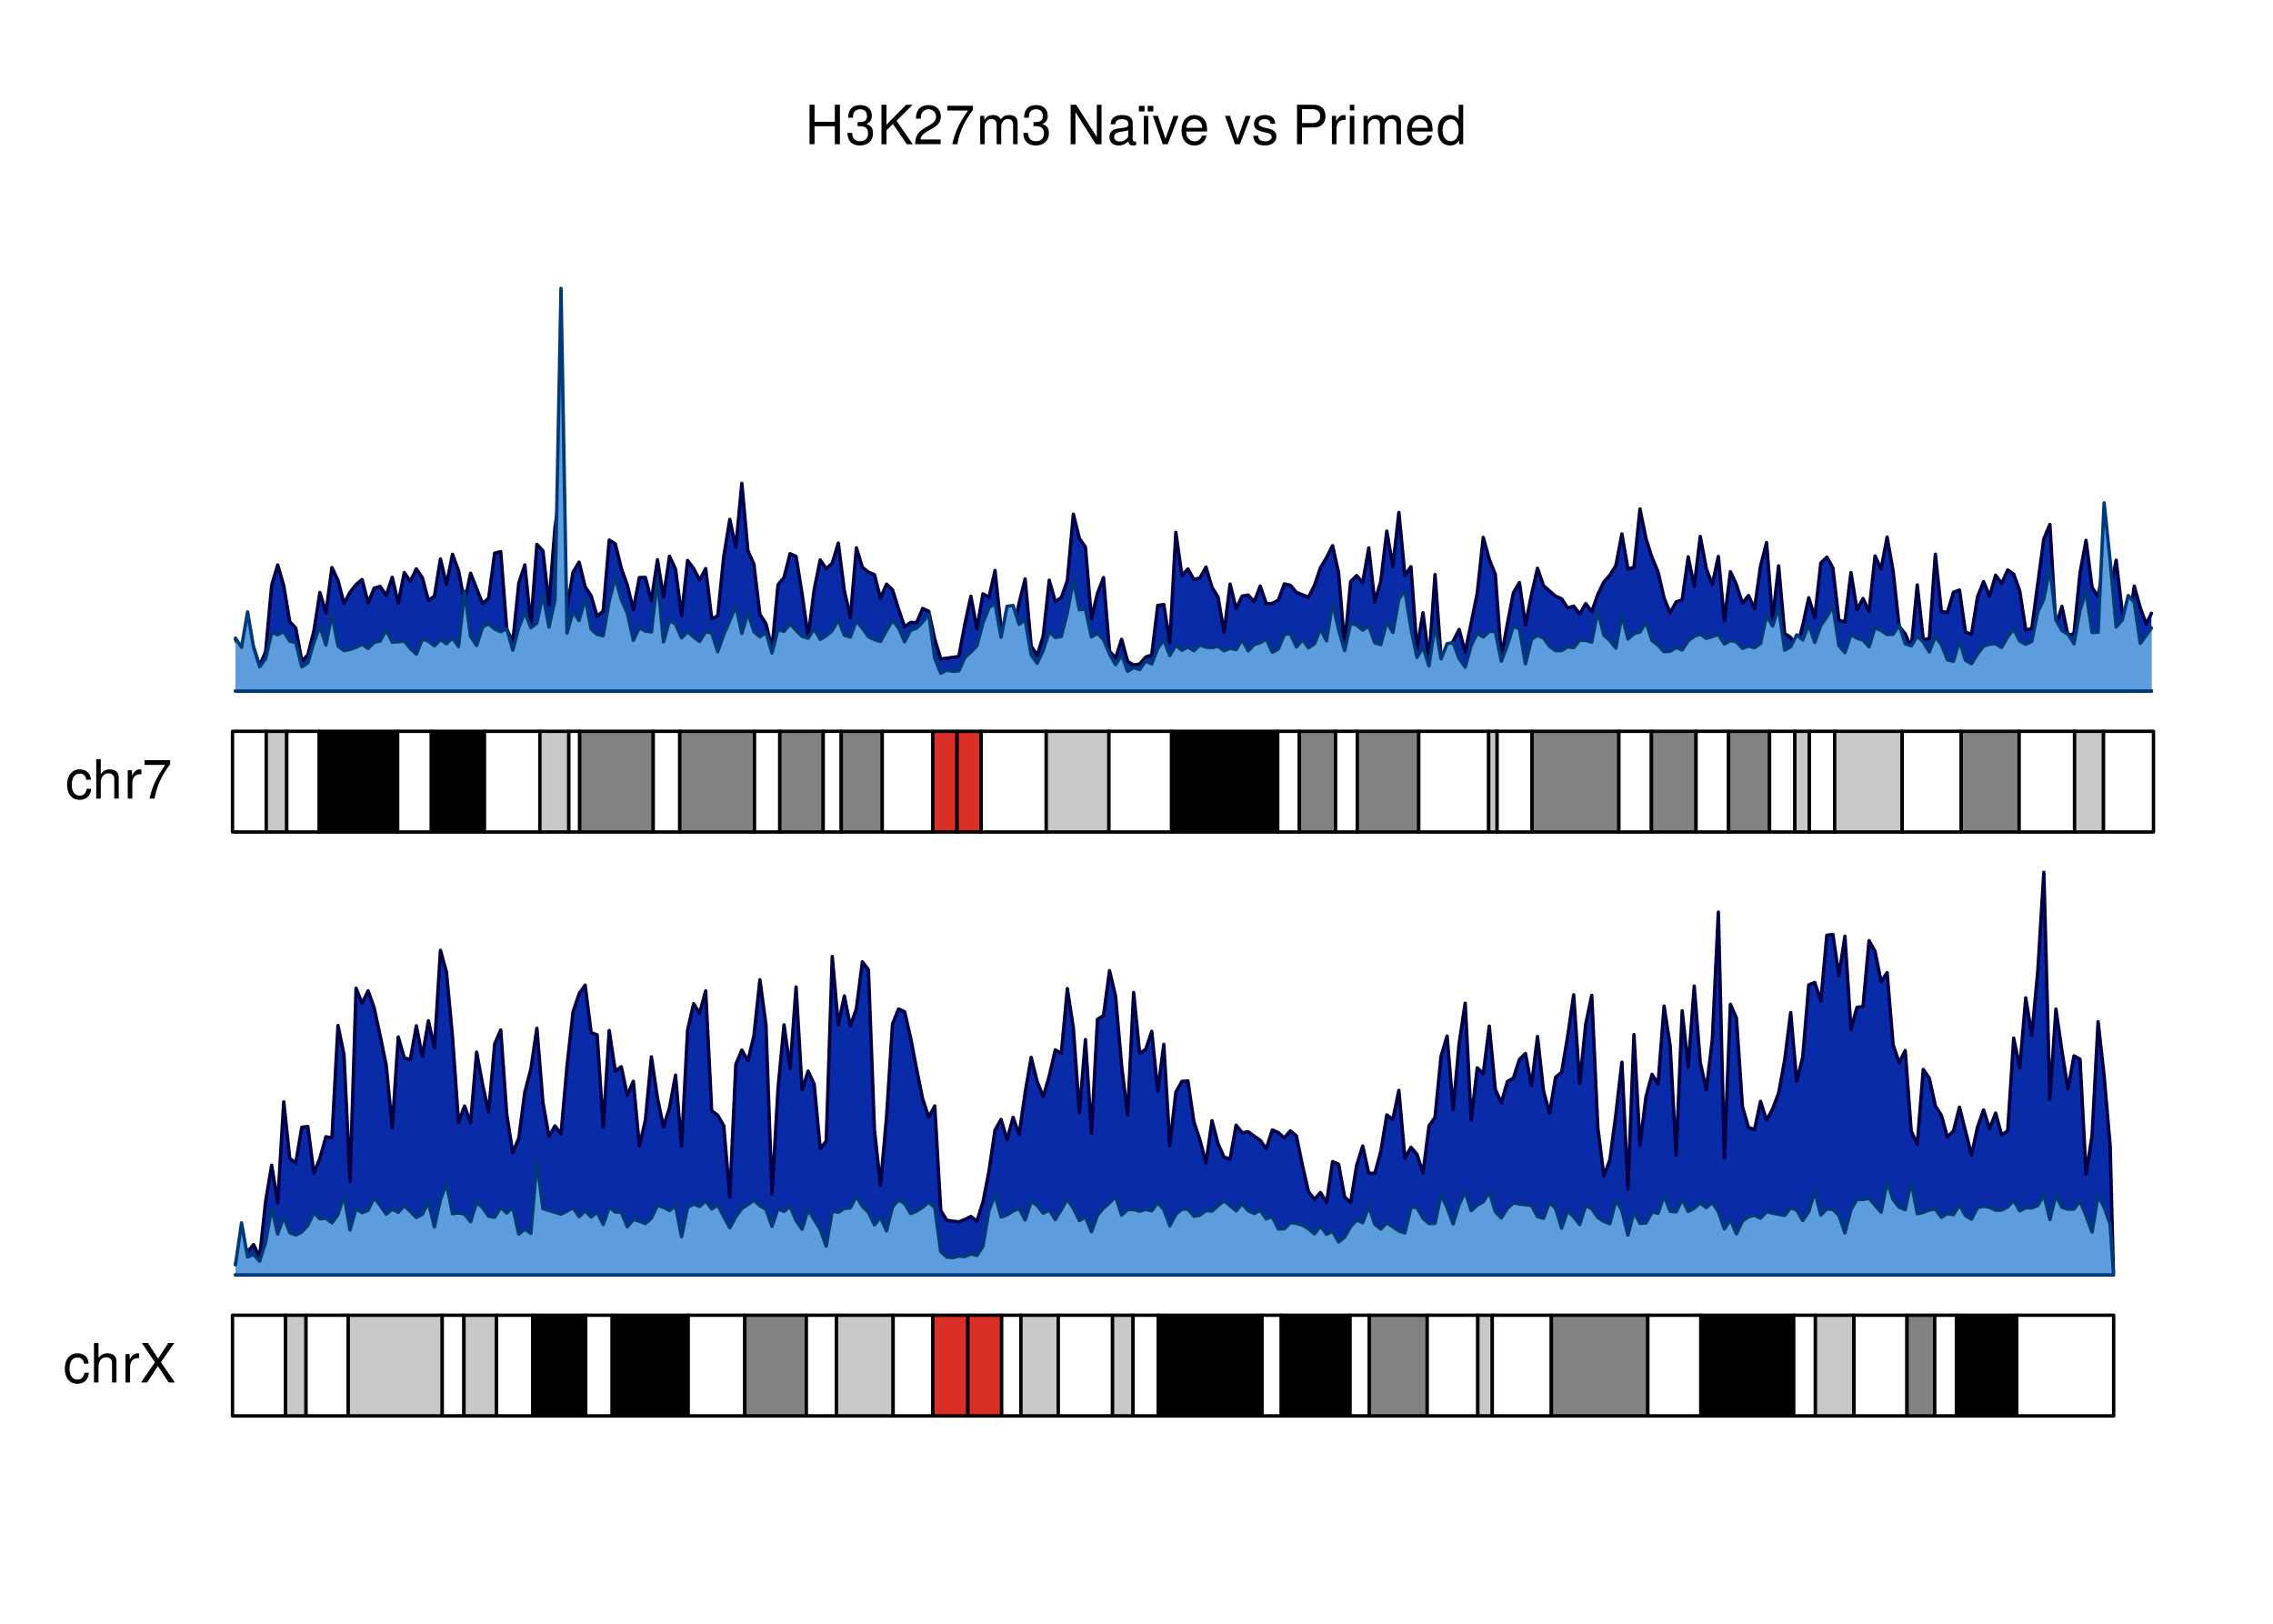 <?xml version="1.0" encoding="UTF-8"?>
<svg xmlns="http://www.w3.org/2000/svg" xmlns:xlink="http://www.w3.org/1999/xlink" width="504pt" height="360pt" viewBox="0 0 504 360" version="1.1">
<defs>
<g>
<symbol overflow="visible" id="glyph0-0">
<path style="stroke:none;" d=""/>
</symbol>
<symbol overflow="visible" id="glyph0-1">
<path style="stroke:none;" d="M 5.656 -4.172 C 5.609 -4.781 5.469 -5.188 5.234 -5.531 C 4.797 -6.125 4.047 -6.469 3.172 -6.469 C 1.469 -6.469 0.375 -5.125 0.375 -3.031 C 0.375 -1.016 1.453 0.281 3.156 0.281 C 4.656 0.281 5.609 -0.625 5.719 -2.156 L 4.719 -2.156 C 4.547 -1.156 4.031 -0.641 3.188 -0.641 C 2.078 -0.641 1.422 -1.547 1.422 -3.031 C 1.422 -4.609 2.062 -5.547 3.156 -5.547 C 4 -5.547 4.531 -5.047 4.641 -4.172 Z M 5.656 -4.172 "/>
</symbol>
<symbol overflow="visible" id="glyph0-2">
<path style="stroke:none;" d="M 0.844 -8.75 L 0.844 0 L 1.844 0 L 1.844 -3.469 C 1.844 -4.75 2.516 -5.594 3.547 -5.594 C 3.875 -5.594 4.188 -5.5 4.422 -5.312 C 4.719 -5.094 4.844 -4.797 4.844 -4.359 L 4.844 0 L 5.828 0 L 5.828 -4.75 C 5.828 -5.812 5.078 -6.469 3.859 -6.469 C 2.969 -6.469 2.422 -6.188 1.844 -5.422 L 1.844 -8.75 Z M 0.844 -8.75 "/>
</symbol>
<symbol overflow="visible" id="glyph0-3">
<path style="stroke:none;" d="M 0.828 -6.281 L 0.828 0 L 1.844 0 L 1.844 -3.266 C 1.844 -4.781 2.469 -5.453 3.859 -5.406 L 3.859 -6.438 C 3.688 -6.453 3.594 -6.469 3.469 -6.469 C 2.812 -6.469 2.328 -6.078 1.75 -5.141 L 1.75 -6.281 Z M 0.828 -6.281 "/>
</symbol>
<symbol overflow="visible" id="glyph0-4">
<path style="stroke:none;" d="M 6.234 -8.516 L 0.547 -8.516 L 0.547 -7.469 L 5.141 -7.469 C 3.125 -4.578 2.297 -2.797 1.656 0 L 2.781 0 C 3.25 -2.719 4.312 -5.062 6.234 -7.625 Z M 6.234 -8.516 "/>
</symbol>
<symbol overflow="visible" id="glyph0-5">
<path style="stroke:none;" d="M 4.688 -4.484 L 7.641 -8.75 L 6.312 -8.75 L 4.062 -5.312 L 1.812 -8.75 L 0.453 -8.75 L 3.359 -4.484 L 0.266 0 L 1.625 0 L 4.016 -3.641 L 6.406 0 L 7.781 0 Z M 4.688 -4.484 "/>
</symbol>
<symbol overflow="visible" id="glyph0-6">
<path style="stroke:none;" d="M 6.609 -3.984 L 6.609 0 L 7.734 0 L 7.734 -8.75 L 6.609 -8.75 L 6.609 -4.969 L 2.109 -4.969 L 2.109 -8.75 L 1 -8.75 L 1 0 L 2.109 0 L 2.109 -3.984 Z M 6.609 -3.984 "/>
</symbol>
<symbol overflow="visible" id="glyph0-7">
<path style="stroke:none;" d="M 2.656 -4 L 3.234 -4 C 4.375 -4 4.984 -3.453 4.984 -2.406 C 4.984 -1.312 4.328 -0.656 3.234 -0.656 C 2.078 -0.656 1.516 -1.25 1.438 -2.516 L 0.391 -2.516 C 0.438 -1.828 0.547 -1.375 0.75 -0.984 C 1.203 -0.141 2.031 0.281 3.188 0.281 C 4.938 0.281 6.078 -0.781 6.078 -2.422 C 6.078 -3.531 5.656 -4.125 4.625 -4.484 C 5.422 -4.812 5.812 -5.406 5.812 -6.281 C 5.812 -7.781 4.844 -8.672 3.234 -8.672 C 1.516 -8.672 0.594 -7.719 0.562 -5.875 L 1.625 -5.875 C 1.625 -6.406 1.688 -6.703 1.812 -6.969 C 2.047 -7.469 2.578 -7.75 3.234 -7.75 C 4.172 -7.75 4.734 -7.188 4.734 -6.25 C 4.734 -5.641 4.531 -5.266 4.062 -5.062 C 3.766 -4.938 3.391 -4.891 2.656 -4.891 Z M 2.656 -4 "/>
</symbol>
<symbol overflow="visible" id="glyph0-8">
<path style="stroke:none;" d="M 2.062 -3.062 L 3.484 -4.484 L 6.578 0 L 7.891 0 L 4.297 -5.188 L 7.859 -8.75 L 6.422 -8.75 L 2.062 -4.312 L 2.062 -8.75 L 0.953 -8.75 L 0.953 0 L 2.062 0 Z M 2.062 -3.062 "/>
</symbol>
<symbol overflow="visible" id="glyph0-9">
<path style="stroke:none;" d="M 6.078 -1.047 L 1.594 -1.047 C 1.703 -1.766 2.094 -2.219 3.125 -2.859 L 4.328 -3.531 C 5.516 -4.188 6.125 -5.078 6.125 -6.141 C 6.125 -6.859 5.844 -7.531 5.344 -8 C 4.844 -8.453 4.219 -8.672 3.406 -8.672 C 2.328 -8.672 1.531 -8.297 1.062 -7.547 C 0.75 -7.094 0.625 -6.547 0.594 -5.672 L 1.656 -5.672 C 1.688 -6.266 1.766 -6.609 1.906 -6.906 C 2.188 -7.422 2.734 -7.75 3.375 -7.75 C 4.328 -7.75 5.047 -7.062 5.047 -6.125 C 5.047 -5.422 4.656 -4.828 3.906 -4.391 L 2.797 -3.75 C 1.016 -2.719 0.5 -1.906 0.406 -0.016 L 6.078 -0.016 Z M 6.078 -1.047 "/>
</symbol>
<symbol overflow="visible" id="glyph0-10">
<path style="stroke:none;" d="M 0.844 -6.281 L 0.844 0 L 1.844 0 L 1.844 -3.953 C 1.844 -4.859 2.516 -5.594 3.328 -5.594 C 4.062 -5.594 4.484 -5.141 4.484 -4.328 L 4.484 0 L 5.5 0 L 5.5 -3.953 C 5.5 -4.859 6.156 -5.594 6.969 -5.594 C 7.703 -5.594 8.141 -5.125 8.141 -4.328 L 8.141 0 L 9.141 0 L 9.141 -4.719 C 9.141 -5.844 8.5 -6.469 7.312 -6.469 C 6.484 -6.469 5.969 -6.219 5.391 -5.516 C 5.016 -6.188 4.516 -6.469 3.703 -6.469 C 2.859 -6.469 2.297 -6.156 1.766 -5.406 L 1.766 -6.281 Z M 0.844 -6.281 "/>
</symbol>
<symbol overflow="visible" id="glyph0-11">
<path style="stroke:none;" d=""/>
</symbol>
<symbol overflow="visible" id="glyph0-12">
<path style="stroke:none;" d="M 7.75 -8.75 L 6.703 -8.75 L 6.703 -1.594 L 2.125 -8.75 L 0.906 -8.75 L 0.906 0 L 1.969 0 L 1.969 -7.094 L 6.484 0 L 7.75 0 Z M 7.75 -8.75 "/>
</symbol>
<symbol overflow="visible" id="glyph0-13">
<path style="stroke:none;" d="M 6.422 -0.594 C 6.312 -0.562 6.266 -0.562 6.203 -0.562 C 5.859 -0.562 5.656 -0.75 5.656 -1.062 L 5.656 -4.75 C 5.656 -5.875 4.844 -6.469 3.297 -6.469 C 2.375 -6.469 1.641 -6.203 1.219 -5.734 C 0.922 -5.406 0.797 -5.047 0.781 -4.422 L 1.781 -4.422 C 1.875 -5.203 2.328 -5.547 3.266 -5.547 C 4.172 -5.547 4.672 -5.203 4.672 -4.609 L 4.672 -4.344 C 4.656 -3.906 4.438 -3.75 3.625 -3.641 C 2.203 -3.469 1.984 -3.422 1.609 -3.266 C 0.875 -2.953 0.5 -2.406 0.5 -1.578 C 0.5 -0.438 1.297 0.281 2.562 0.281 C 3.359 0.281 4 0 4.703 -0.641 C 4.781 0 5.094 0.281 5.734 0.281 C 5.953 0.281 6.078 0.25 6.422 0.172 Z M 4.672 -1.984 C 4.672 -1.641 4.578 -1.438 4.266 -1.156 C 3.859 -0.797 3.375 -0.594 2.781 -0.594 C 2 -0.594 1.547 -0.969 1.547 -1.609 C 1.547 -2.266 1.984 -2.609 3.062 -2.766 C 4.125 -2.906 4.328 -2.953 4.672 -3.109 Z M 4.672 -1.984 "/>
</symbol>
<symbol overflow="visible" id="glyph0-14">
<path style="stroke:none;" d="M 2.125 -6.281 L 1.125 -6.281 L 1.125 0 L 2.125 0 Z M 1.281 -8.5 L 0.031 -8.5 L 0.031 -7.266 L 1.281 -7.266 Z M 3.234 -8.5 L 1.984 -8.5 L 1.984 -7.266 L 3.234 -7.266 Z M 3.234 -8.5 "/>
</symbol>
<symbol overflow="visible" id="glyph0-15">
<path style="stroke:none;" d="M 3.422 0 L 5.828 -6.281 L 4.703 -6.281 L 2.922 -1.188 L 1.25 -6.281 L 0.125 -6.281 L 2.328 0 Z M 3.422 0 "/>
</symbol>
<symbol overflow="visible" id="glyph0-16">
<path style="stroke:none;" d="M 6.156 -2.812 C 6.156 -3.766 6.078 -4.344 5.906 -4.812 C 5.5 -5.844 4.531 -6.469 3.359 -6.469 C 1.609 -6.469 0.484 -5.141 0.484 -3.062 C 0.484 -0.984 1.562 0.281 3.344 0.281 C 4.781 0.281 5.766 -0.547 6.031 -1.906 L 5.016 -1.906 C 4.734 -1.078 4.172 -0.641 3.375 -0.641 C 2.734 -0.641 2.203 -0.938 1.859 -1.469 C 1.625 -1.828 1.531 -2.188 1.531 -2.812 Z M 1.547 -3.625 C 1.625 -4.781 2.344 -5.547 3.344 -5.547 C 4.375 -5.547 5.078 -4.75 5.078 -3.625 Z M 1.547 -3.625 "/>
</symbol>
<symbol overflow="visible" id="glyph0-17">
<path style="stroke:none;" d="M 5.25 -4.531 C 5.25 -5.766 4.422 -6.469 2.969 -6.469 C 1.516 -6.469 0.562 -5.719 0.562 -4.547 C 0.562 -3.562 1.062 -3.094 2.562 -2.734 L 3.484 -2.516 C 4.188 -2.344 4.469 -2.094 4.469 -1.641 C 4.469 -1.047 3.875 -0.641 3 -0.641 C 2.453 -0.641 2 -0.797 1.75 -1.062 C 1.594 -1.25 1.531 -1.422 1.469 -1.875 L 0.406 -1.875 C 0.453 -0.422 1.266 0.281 2.922 0.281 C 4.5 0.281 5.516 -0.5 5.516 -1.719 C 5.516 -2.656 4.984 -3.172 3.734 -3.469 L 2.766 -3.703 C 1.953 -3.891 1.609 -4.156 1.609 -4.594 C 1.609 -5.188 2.125 -5.547 2.938 -5.547 C 3.75 -5.547 4.172 -5.203 4.203 -4.531 Z M 5.25 -4.531 "/>
</symbol>
<symbol overflow="visible" id="glyph0-18">
<path style="stroke:none;" d="M 2.203 -3.703 L 4.953 -3.703 C 5.641 -3.703 6.188 -3.906 6.641 -4.328 C 7.172 -4.812 7.406 -5.375 7.406 -6.188 C 7.406 -7.828 6.438 -8.75 4.703 -8.75 L 1.094 -8.75 L 1.094 0 L 2.203 0 Z M 2.203 -4.688 L 2.203 -7.766 L 4.531 -7.766 C 5.609 -7.766 6.234 -7.188 6.234 -6.234 C 6.234 -5.266 5.609 -4.688 4.531 -4.688 Z M 2.203 -4.688 "/>
</symbol>
<symbol overflow="visible" id="glyph0-19">
<path style="stroke:none;" d="M 1.797 -6.281 L 0.797 -6.281 L 0.797 0 L 1.797 0 Z M 1.797 -8.75 L 0.797 -8.75 L 0.797 -7.484 L 1.797 -7.484 Z M 1.797 -8.75 "/>
</symbol>
<symbol overflow="visible" id="glyph0-20">
<path style="stroke:none;" d="M 5.938 -8.75 L 4.938 -8.75 L 4.938 -5.5 C 4.531 -6.125 3.859 -6.469 3.016 -6.469 C 1.375 -6.469 0.312 -5.156 0.312 -3.156 C 0.312 -1.031 1.344 0.281 3.047 0.281 C 3.906 0.281 4.516 -0.047 5.047 -0.828 L 5.047 0 L 5.938 0 Z M 3.188 -5.531 C 4.266 -5.531 4.938 -4.578 4.938 -3.078 C 4.938 -1.625 4.25 -0.656 3.188 -0.656 C 2.094 -0.656 1.359 -1.625 1.359 -3.094 C 1.359 -4.562 2.094 -5.531 3.188 -5.531 Z M 3.188 -5.531 "/>
</symbol>
</g>
</defs>
<g id="surface1108">
<rect x="0" y="0" width="504" height="360" style="fill:rgb(100%,100%,100%);fill-opacity:1;stroke:none;"/>
<path style="fill-rule:nonzero;fill:rgb(100%,100%,100%);fill-opacity:1;stroke-width:0.75;stroke-linecap:round;stroke-linejoin:round;stroke:rgb(0%,0%,0%);stroke-opacity:1;stroke-miterlimit:10;" d="M 51.551 184.465 L 59.035 184.465 L 59.035 162.145 L 51.551 162.145 Z M 51.551 184.465 "/>
<path style="fill-rule:nonzero;fill:rgb(78.431%,78.431%,78.431%);fill-opacity:1;stroke-width:0.75;stroke-linecap:round;stroke-linejoin:round;stroke:rgb(0%,0%,0%);stroke-opacity:1;stroke-miterlimit:10;" d="M 59.035 184.465 L 63.578 184.465 L 63.578 162.145 L 59.035 162.145 Z M 59.035 184.465 "/>
<path style="fill-rule:nonzero;fill:rgb(100%,100%,100%);fill-opacity:1;stroke-width:0.75;stroke-linecap:round;stroke-linejoin:round;stroke:rgb(0%,0%,0%);stroke-opacity:1;stroke-miterlimit:10;" d="M 63.582 184.465 L 70.801 184.465 L 70.801 162.145 L 63.582 162.145 Z M 63.582 184.465 "/>
<path style="fill-rule:nonzero;fill:rgb(0%,0%,0%);fill-opacity:1;stroke-width:0.75;stroke-linecap:round;stroke-linejoin:round;stroke:rgb(0%,0%,0%);stroke-opacity:1;stroke-miterlimit:10;" d="M 70.797 184.465 L 88.172 184.465 L 88.172 162.145 L 70.797 162.145 Z M 70.797 184.465 "/>
<path style="fill-rule:nonzero;fill:rgb(100%,100%,100%);fill-opacity:1;stroke-width:0.75;stroke-linecap:round;stroke-linejoin:round;stroke:rgb(0%,0%,0%);stroke-opacity:1;stroke-miterlimit:10;" d="M 88.176 184.465 L 95.66 184.465 L 95.66 162.145 L 88.176 162.145 Z M 88.176 184.465 "/>
<path style="fill-rule:nonzero;fill:rgb(0%,0%,0%);fill-opacity:1;stroke-width:0.75;stroke-linecap:round;stroke-linejoin:round;stroke:rgb(0%,0%,0%);stroke-opacity:1;stroke-miterlimit:10;" d="M 95.66 184.465 L 107.422 184.465 L 107.422 162.145 L 95.66 162.145 Z M 95.66 184.465 "/>
<path style="fill-rule:nonzero;fill:rgb(100%,100%,100%);fill-opacity:1;stroke-width:0.75;stroke-linecap:round;stroke-linejoin:round;stroke:rgb(0%,0%,0%);stroke-opacity:1;stroke-miterlimit:10;" d="M 107.422 184.465 L 119.719 184.465 L 119.719 162.145 L 107.422 162.145 Z M 107.422 184.465 "/>
<path style="fill-rule:nonzero;fill:rgb(78.431%,78.431%,78.431%);fill-opacity:1;stroke-width:0.75;stroke-linecap:round;stroke-linejoin:round;stroke:rgb(0%,0%,0%);stroke-opacity:1;stroke-miterlimit:10;" d="M 119.715 184.465 L 126.129 184.465 L 126.129 162.145 L 119.715 162.145 Z M 119.715 184.465 "/>
<path style="fill-rule:nonzero;fill:rgb(100%,100%,100%);fill-opacity:1;stroke-width:0.75;stroke-linecap:round;stroke-linejoin:round;stroke:rgb(0%,0%,0%);stroke-opacity:1;stroke-miterlimit:10;" d="M 126.133 184.465 L 128.539 184.465 L 128.539 162.145 L 126.133 162.145 Z M 126.133 184.465 "/>
<path style="fill-rule:nonzero;fill:rgb(50.98%,50.98%,50.98%);fill-opacity:1;stroke-width:0.75;stroke-linecap:round;stroke-linejoin:round;stroke:rgb(0%,0%,0%);stroke-opacity:1;stroke-miterlimit:10;" d="M 128.539 184.465 L 144.844 184.465 L 144.844 162.145 L 128.539 162.145 Z M 128.539 184.465 "/>
<path style="fill-rule:nonzero;fill:rgb(100%,100%,100%);fill-opacity:1;stroke-width:0.75;stroke-linecap:round;stroke-linejoin:round;stroke:rgb(0%,0%,0%);stroke-opacity:1;stroke-miterlimit:10;" d="M 144.844 184.465 L 150.727 184.465 L 150.727 162.145 L 144.844 162.145 Z M 144.844 184.465 "/>
<path style="fill-rule:nonzero;fill:rgb(50.98%,50.98%,50.98%);fill-opacity:1;stroke-width:0.75;stroke-linecap:round;stroke-linejoin:round;stroke:rgb(0%,0%,0%);stroke-opacity:1;stroke-miterlimit:10;" d="M 150.727 184.465 L 167.301 184.465 L 167.301 162.145 L 150.727 162.145 Z M 150.727 184.465 "/>
<path style="fill-rule:nonzero;fill:rgb(100%,100%,100%);fill-opacity:1;stroke-width:0.75;stroke-linecap:round;stroke-linejoin:round;stroke:rgb(0%,0%,0%);stroke-opacity:1;stroke-miterlimit:10;" d="M 167.297 184.465 L 172.91 184.465 L 172.91 162.145 L 167.297 162.145 Z M 167.297 184.465 "/>
<path style="fill-rule:nonzero;fill:rgb(50.98%,50.98%,50.98%);fill-opacity:1;stroke-width:0.75;stroke-linecap:round;stroke-linejoin:round;stroke:rgb(0%,0%,0%);stroke-opacity:1;stroke-miterlimit:10;" d="M 172.91 184.465 L 182.535 184.465 L 182.535 162.145 L 172.91 162.145 Z M 172.91 184.465 "/>
<path style="fill-rule:nonzero;fill:rgb(100%,100%,100%);fill-opacity:1;stroke-width:0.75;stroke-linecap:round;stroke-linejoin:round;stroke:rgb(0%,0%,0%);stroke-opacity:1;stroke-miterlimit:10;" d="M 182.535 184.465 L 186.543 184.465 L 186.543 162.145 L 182.535 162.145 Z M 182.535 184.465 "/>
<path style="fill-rule:nonzero;fill:rgb(50.98%,50.98%,50.98%);fill-opacity:1;stroke-width:0.75;stroke-linecap:round;stroke-linejoin:round;stroke:rgb(0%,0%,0%);stroke-opacity:1;stroke-miterlimit:10;" d="M 186.543 184.465 L 195.633 184.465 L 195.633 162.145 L 186.543 162.145 Z M 186.543 184.465 "/>
<path style="fill-rule:nonzero;fill:rgb(100%,100%,100%);fill-opacity:1;stroke-width:0.75;stroke-linecap:round;stroke-linejoin:round;stroke:rgb(0%,0%,0%);stroke-opacity:1;stroke-miterlimit:10;" d="M 195.633 184.465 L 206.859 184.465 L 206.859 162.145 L 195.633 162.145 Z M 195.633 184.465 "/>
<path style="fill-rule:nonzero;fill:rgb(85.098%,18.431%,15.294%);fill-opacity:1;stroke-width:0.75;stroke-linecap:round;stroke-linejoin:round;stroke:rgb(0%,0%,0%);stroke-opacity:1;stroke-miterlimit:10;" d="M 206.859 184.465 L 212.207 184.465 L 212.207 162.145 L 206.859 162.145 Z M 206.859 184.465 "/>
<path style="fill-rule:nonzero;fill:rgb(85.098%,18.431%,15.294%);fill-opacity:1;stroke-width:0.75;stroke-linecap:round;stroke-linejoin:round;stroke:rgb(0%,0%,0%);stroke-opacity:1;stroke-miterlimit:10;" d="M 212.207 184.465 L 217.555 184.465 L 217.555 162.145 L 212.207 162.145 Z M 212.207 184.465 "/>
<path style="fill-rule:nonzero;fill:rgb(100%,100%,100%);fill-opacity:1;stroke-width:0.75;stroke-linecap:round;stroke-linejoin:round;stroke:rgb(0%,0%,0%);stroke-opacity:1;stroke-miterlimit:10;" d="M 217.555 184.465 L 231.988 184.465 L 231.988 162.145 L 217.555 162.145 Z M 217.555 184.465 "/>
<path style="fill-rule:nonzero;fill:rgb(78.431%,78.431%,78.431%);fill-opacity:1;stroke-width:0.75;stroke-linecap:round;stroke-linejoin:round;stroke:rgb(0%,0%,0%);stroke-opacity:1;stroke-miterlimit:10;" d="M 231.988 184.465 L 245.887 184.465 L 245.887 162.145 L 231.988 162.145 Z M 231.988 184.465 "/>
<path style="fill-rule:nonzero;fill:rgb(100%,100%,100%);fill-opacity:1;stroke-width:0.75;stroke-linecap:round;stroke-linejoin:round;stroke:rgb(0%,0%,0%);stroke-opacity:1;stroke-miterlimit:10;" d="M 245.887 184.465 L 259.785 184.465 L 259.785 162.145 L 245.887 162.145 Z M 245.887 184.465 "/>
<path style="fill-rule:nonzero;fill:rgb(0%,0%,0%);fill-opacity:1;stroke-width:0.75;stroke-linecap:round;stroke-linejoin:round;stroke:rgb(0%,0%,0%);stroke-opacity:1;stroke-miterlimit:10;" d="M 259.789 184.465 L 283.312 184.465 L 283.312 162.145 L 259.789 162.145 Z M 259.789 184.465 "/>
<path style="fill-rule:nonzero;fill:rgb(100%,100%,100%);fill-opacity:1;stroke-width:0.75;stroke-linecap:round;stroke-linejoin:round;stroke:rgb(0%,0%,0%);stroke-opacity:1;stroke-miterlimit:10;" d="M 283.312 184.465 L 288.125 184.465 L 288.125 162.145 L 283.312 162.145 Z M 283.312 184.465 "/>
<path style="fill-rule:nonzero;fill:rgb(50.98%,50.98%,50.98%);fill-opacity:1;stroke-width:0.75;stroke-linecap:round;stroke-linejoin:round;stroke:rgb(0%,0%,0%);stroke-opacity:1;stroke-miterlimit:10;" d="M 288.125 184.465 L 296.145 184.465 L 296.145 162.145 L 288.125 162.145 Z M 288.125 184.465 "/>
<path style="fill-rule:nonzero;fill:rgb(100%,100%,100%);fill-opacity:1;stroke-width:0.75;stroke-linecap:round;stroke-linejoin:round;stroke:rgb(0%,0%,0%);stroke-opacity:1;stroke-miterlimit:10;" d="M 296.145 184.465 L 300.957 184.465 L 300.957 162.145 L 296.145 162.145 Z M 296.145 184.465 "/>
<path style="fill-rule:nonzero;fill:rgb(50.98%,50.98%,50.98%);fill-opacity:1;stroke-width:0.75;stroke-linecap:round;stroke-linejoin:round;stroke:rgb(0%,0%,0%);stroke-opacity:1;stroke-miterlimit:10;" d="M 300.953 184.465 L 314.586 184.465 L 314.586 162.145 L 300.953 162.145 Z M 300.953 184.465 "/>
<path style="fill-rule:nonzero;fill:rgb(100%,100%,100%);fill-opacity:1;stroke-width:0.75;stroke-linecap:round;stroke-linejoin:round;stroke:rgb(0%,0%,0%);stroke-opacity:1;stroke-miterlimit:10;" d="M 314.586 184.465 L 330.09 184.465 L 330.09 162.145 L 314.586 162.145 Z M 314.586 184.465 "/>
<path style="fill-rule:nonzero;fill:rgb(78.431%,78.431%,78.431%);fill-opacity:1;stroke-width:0.75;stroke-linecap:round;stroke-linejoin:round;stroke:rgb(0%,0%,0%);stroke-opacity:1;stroke-miterlimit:10;" d="M 330.094 184.465 L 331.965 184.465 L 331.965 162.145 L 330.094 162.145 Z M 330.094 184.465 "/>
<path style="fill-rule:nonzero;fill:rgb(100%,100%,100%);fill-opacity:1;stroke-width:0.75;stroke-linecap:round;stroke-linejoin:round;stroke:rgb(0%,0%,0%);stroke-opacity:1;stroke-miterlimit:10;" d="M 331.965 184.465 L 339.719 184.465 L 339.719 162.145 L 331.965 162.145 Z M 331.965 184.465 "/>
<path style="fill-rule:nonzero;fill:rgb(50.98%,50.98%,50.98%);fill-opacity:1;stroke-width:0.75;stroke-linecap:round;stroke-linejoin:round;stroke:rgb(0%,0%,0%);stroke-opacity:1;stroke-miterlimit:10;" d="M 339.715 184.465 L 358.961 184.465 L 358.961 162.145 L 339.715 162.145 Z M 339.715 184.465 "/>
<path style="fill-rule:nonzero;fill:rgb(100%,100%,100%);fill-opacity:1;stroke-width:0.75;stroke-linecap:round;stroke-linejoin:round;stroke:rgb(0%,0%,0%);stroke-opacity:1;stroke-miterlimit:10;" d="M 358.961 184.465 L 366.18 184.465 L 366.18 162.145 L 358.961 162.145 Z M 358.961 184.465 "/>
<path style="fill-rule:nonzero;fill:rgb(50.98%,50.98%,50.98%);fill-opacity:1;stroke-width:0.75;stroke-linecap:round;stroke-linejoin:round;stroke:rgb(0%,0%,0%);stroke-opacity:1;stroke-miterlimit:10;" d="M 366.18 184.465 L 376.07 184.465 L 376.07 162.145 L 366.18 162.145 Z M 366.18 184.465 "/>
<path style="fill-rule:nonzero;fill:rgb(100%,100%,100%);fill-opacity:1;stroke-width:0.75;stroke-linecap:round;stroke-linejoin:round;stroke:rgb(0%,0%,0%);stroke-opacity:1;stroke-miterlimit:10;" d="M 376.07 184.465 L 383.289 184.465 L 383.289 162.145 L 376.07 162.145 Z M 376.07 184.465 "/>
<path style="fill-rule:nonzero;fill:rgb(50.98%,50.98%,50.98%);fill-opacity:1;stroke-width:0.75;stroke-linecap:round;stroke-linejoin:round;stroke:rgb(0%,0%,0%);stroke-opacity:1;stroke-miterlimit:10;" d="M 383.285 184.465 L 392.375 184.465 L 392.375 162.145 L 383.285 162.145 Z M 383.285 184.465 "/>
<path style="fill-rule:nonzero;fill:rgb(100%,100%,100%);fill-opacity:1;stroke-width:0.75;stroke-linecap:round;stroke-linejoin:round;stroke:rgb(0%,0%,0%);stroke-opacity:1;stroke-miterlimit:10;" d="M 392.375 184.465 L 397.988 184.465 L 397.988 162.145 L 392.375 162.145 Z M 392.375 184.465 "/>
<path style="fill-rule:nonzero;fill:rgb(78.431%,78.431%,78.431%);fill-opacity:1;stroke-width:0.75;stroke-linecap:round;stroke-linejoin:round;stroke:rgb(0%,0%,0%);stroke-opacity:1;stroke-miterlimit:10;" d="M 397.988 184.465 L 401.195 184.465 L 401.195 162.145 L 397.988 162.145 Z M 397.988 184.465 "/>
<path style="fill-rule:nonzero;fill:rgb(100%,100%,100%);fill-opacity:1;stroke-width:0.75;stroke-linecap:round;stroke-linejoin:round;stroke:rgb(0%,0%,0%);stroke-opacity:1;stroke-miterlimit:10;" d="M 401.195 184.465 L 406.809 184.465 L 406.809 162.145 L 401.195 162.145 Z M 401.195 184.465 "/>
<path style="fill-rule:nonzero;fill:rgb(78.431%,78.431%,78.431%);fill-opacity:1;stroke-width:0.75;stroke-linecap:round;stroke-linejoin:round;stroke:rgb(0%,0%,0%);stroke-opacity:1;stroke-miterlimit:10;" d="M 406.812 184.465 L 421.781 184.465 L 421.781 162.145 L 406.812 162.145 Z M 406.812 184.465 "/>
<path style="fill-rule:nonzero;fill:rgb(100%,100%,100%);fill-opacity:1;stroke-width:0.75;stroke-linecap:round;stroke-linejoin:round;stroke:rgb(0%,0%,0%);stroke-opacity:1;stroke-miterlimit:10;" d="M 421.781 184.465 L 434.879 184.465 L 434.879 162.145 L 421.781 162.145 Z M 421.781 184.465 "/>
<path style="fill-rule:nonzero;fill:rgb(50.98%,50.98%,50.98%);fill-opacity:1;stroke-width:0.75;stroke-linecap:round;stroke-linejoin:round;stroke:rgb(0%,0%,0%);stroke-opacity:1;stroke-miterlimit:10;" d="M 434.879 184.465 L 447.711 184.465 L 447.711 162.145 L 434.879 162.145 Z M 434.879 184.465 "/>
<path style="fill-rule:nonzero;fill:rgb(100%,100%,100%);fill-opacity:1;stroke-width:0.75;stroke-linecap:round;stroke-linejoin:round;stroke:rgb(0%,0%,0%);stroke-opacity:1;stroke-miterlimit:10;" d="M 447.711 184.465 L 460.008 184.465 L 460.008 162.145 L 447.711 162.145 Z M 447.711 184.465 "/>
<path style="fill-rule:nonzero;fill:rgb(78.431%,78.431%,78.431%);fill-opacity:1;stroke-width:0.75;stroke-linecap:round;stroke-linejoin:round;stroke:rgb(0%,0%,0%);stroke-opacity:1;stroke-miterlimit:10;" d="M 460.004 184.465 L 466.418 184.465 L 466.418 162.145 L 460.004 162.145 Z M 460.004 184.465 "/>
<path style="fill-rule:nonzero;fill:rgb(100%,100%,100%);fill-opacity:1;stroke-width:0.75;stroke-linecap:round;stroke-linejoin:round;stroke:rgb(0%,0%,0%);stroke-opacity:1;stroke-miterlimit:10;" d="M 466.422 184.465 L 477.504 184.465 L 477.504 162.145 L 466.422 162.145 Z M 466.422 184.465 "/>
<path style="fill-rule:nonzero;fill:rgb(100%,100%,100%);fill-opacity:1;stroke-width:0.75;stroke-linecap:round;stroke-linejoin:round;stroke:rgb(0%,0%,0%);stroke-opacity:1;stroke-miterlimit:10;" d="M 51.551 313.922 L 63.312 313.922 L 63.312 291.602 L 51.551 291.602 Z M 51.551 313.922 "/>
<path style="fill-rule:nonzero;fill:rgb(78.431%,78.431%,78.431%);fill-opacity:1;stroke-width:0.75;stroke-linecap:round;stroke-linejoin:round;stroke:rgb(0%,0%,0%);stroke-opacity:1;stroke-miterlimit:10;" d="M 63.312 313.922 L 67.855 313.922 L 67.855 291.602 L 63.312 291.602 Z M 63.312 313.922 "/>
<path style="fill-rule:nonzero;fill:rgb(100%,100%,100%);fill-opacity:1;stroke-width:0.75;stroke-linecap:round;stroke-linejoin:round;stroke:rgb(0%,0%,0%);stroke-opacity:1;stroke-miterlimit:10;" d="M 67.859 313.922 L 77.215 313.922 L 77.215 291.602 L 67.859 291.602 Z M 67.859 313.922 "/>
<path style="fill-rule:nonzero;fill:rgb(78.431%,78.431%,78.431%);fill-opacity:1;stroke-width:0.75;stroke-linecap:round;stroke-linejoin:round;stroke:rgb(0%,0%,0%);stroke-opacity:1;stroke-miterlimit:10;" d="M 77.215 313.922 L 98.066 313.922 L 98.066 291.602 L 77.215 291.602 Z M 77.215 313.922 "/>
<path style="fill-rule:nonzero;fill:rgb(100%,100%,100%);fill-opacity:1;stroke-width:0.75;stroke-linecap:round;stroke-linejoin:round;stroke:rgb(0%,0%,0%);stroke-opacity:1;stroke-miterlimit:10;" d="M 98.062 313.922 L 102.875 313.922 L 102.875 291.602 L 98.062 291.602 Z M 98.062 313.922 "/>
<path style="fill-rule:nonzero;fill:rgb(78.431%,78.431%,78.431%);fill-opacity:1;stroke-width:0.75;stroke-linecap:round;stroke-linejoin:round;stroke:rgb(0%,0%,0%);stroke-opacity:1;stroke-miterlimit:10;" d="M 102.875 313.922 L 110.094 313.922 L 110.094 291.602 L 102.875 291.602 Z M 102.875 313.922 "/>
<path style="fill-rule:nonzero;fill:rgb(100%,100%,100%);fill-opacity:1;stroke-width:0.75;stroke-linecap:round;stroke-linejoin:round;stroke:rgb(0%,0%,0%);stroke-opacity:1;stroke-miterlimit:10;" d="M 110.094 313.922 L 118.113 313.922 L 118.113 291.602 L 110.094 291.602 Z M 110.094 313.922 "/>
<path style="fill-rule:nonzero;fill:rgb(0%,0%,0%);fill-opacity:1;stroke-width:0.75;stroke-linecap:round;stroke-linejoin:round;stroke:rgb(0%,0%,0%);stroke-opacity:1;stroke-miterlimit:10;" d="M 118.113 313.922 L 129.875 313.922 L 129.875 291.602 L 118.113 291.602 Z M 118.113 313.922 "/>
<path style="fill-rule:nonzero;fill:rgb(100%,100%,100%);fill-opacity:1;stroke-width:0.75;stroke-linecap:round;stroke-linejoin:round;stroke:rgb(0%,0%,0%);stroke-opacity:1;stroke-miterlimit:10;" d="M 129.875 313.922 L 135.758 313.922 L 135.758 291.602 L 129.875 291.602 Z M 129.875 313.922 "/>
<path style="fill-rule:nonzero;fill:rgb(0%,0%,0%);fill-opacity:1;stroke-width:0.75;stroke-linecap:round;stroke-linejoin:round;stroke:rgb(0%,0%,0%);stroke-opacity:1;stroke-miterlimit:10;" d="M 135.754 313.922 L 152.594 313.922 L 152.594 291.602 L 135.754 291.602 Z M 135.754 313.922 "/>
<path style="fill-rule:nonzero;fill:rgb(100%,100%,100%);fill-opacity:1;stroke-width:0.75;stroke-linecap:round;stroke-linejoin:round;stroke:rgb(0%,0%,0%);stroke-opacity:1;stroke-miterlimit:10;" d="M 152.598 313.922 L 165.16 313.922 L 165.16 291.602 L 152.598 291.602 Z M 152.598 313.922 "/>
<path style="fill-rule:nonzero;fill:rgb(50.98%,50.98%,50.98%);fill-opacity:1;stroke-width:0.75;stroke-linecap:round;stroke-linejoin:round;stroke:rgb(0%,0%,0%);stroke-opacity:1;stroke-miterlimit:10;" d="M 165.16 313.922 L 178.793 313.922 L 178.793 291.602 L 165.16 291.602 Z M 165.16 313.922 "/>
<path style="fill-rule:nonzero;fill:rgb(100%,100%,100%);fill-opacity:1;stroke-width:0.75;stroke-linecap:round;stroke-linejoin:round;stroke:rgb(0%,0%,0%);stroke-opacity:1;stroke-miterlimit:10;" d="M 178.793 313.922 L 185.477 313.922 L 185.477 291.602 L 178.793 291.602 Z M 178.793 313.922 "/>
<path style="fill-rule:nonzero;fill:rgb(78.431%,78.431%,78.431%);fill-opacity:1;stroke-width:0.75;stroke-linecap:round;stroke-linejoin:round;stroke:rgb(0%,0%,0%);stroke-opacity:1;stroke-miterlimit:10;" d="M 185.477 313.922 L 198.039 313.922 L 198.039 291.602 L 185.477 291.602 Z M 185.477 313.922 "/>
<path style="fill-rule:nonzero;fill:rgb(100%,100%,100%);fill-opacity:1;stroke-width:0.75;stroke-linecap:round;stroke-linejoin:round;stroke:rgb(0%,0%,0%);stroke-opacity:1;stroke-miterlimit:10;" d="M 198.039 313.922 L 206.859 313.922 L 206.859 291.602 L 198.039 291.602 Z M 198.039 313.922 "/>
<path style="fill-rule:nonzero;fill:rgb(85.098%,18.431%,15.294%);fill-opacity:1;stroke-width:0.75;stroke-linecap:round;stroke-linejoin:round;stroke:rgb(0%,0%,0%);stroke-opacity:1;stroke-miterlimit:10;" d="M 206.859 313.922 L 214.613 313.922 L 214.613 291.602 L 206.859 291.602 Z M 206.859 313.922 "/>
<path style="fill-rule:nonzero;fill:rgb(85.098%,18.431%,15.294%);fill-opacity:1;stroke-width:0.75;stroke-linecap:round;stroke-linejoin:round;stroke:rgb(0%,0%,0%);stroke-opacity:1;stroke-miterlimit:10;" d="M 214.613 313.922 L 222.098 313.922 L 222.098 291.602 L 214.613 291.602 Z M 214.613 313.922 "/>
<path style="fill-rule:nonzero;fill:rgb(100%,100%,100%);fill-opacity:1;stroke-width:0.75;stroke-linecap:round;stroke-linejoin:round;stroke:rgb(0%,0%,0%);stroke-opacity:1;stroke-miterlimit:10;" d="M 222.098 313.922 L 226.375 313.922 L 226.375 291.602 L 222.098 291.602 Z M 222.098 313.922 "/>
<path style="fill-rule:nonzero;fill:rgb(78.431%,78.431%,78.431%);fill-opacity:1;stroke-width:0.75;stroke-linecap:round;stroke-linejoin:round;stroke:rgb(0%,0%,0%);stroke-opacity:1;stroke-miterlimit:10;" d="M 226.375 313.922 L 234.66 313.922 L 234.66 291.602 L 226.375 291.602 Z M 226.375 313.922 "/>
<path style="fill-rule:nonzero;fill:rgb(100%,100%,100%);fill-opacity:1;stroke-width:0.75;stroke-linecap:round;stroke-linejoin:round;stroke:rgb(0%,0%,0%);stroke-opacity:1;stroke-miterlimit:10;" d="M 234.66 313.922 L 246.688 313.922 L 246.688 291.602 L 234.66 291.602 Z M 234.66 313.922 "/>
<path style="fill-rule:nonzero;fill:rgb(78.431%,78.431%,78.431%);fill-opacity:1;stroke-width:0.75;stroke-linecap:round;stroke-linejoin:round;stroke:rgb(0%,0%,0%);stroke-opacity:1;stroke-miterlimit:10;" d="M 246.691 313.922 L 251.234 313.922 L 251.234 291.602 L 246.691 291.602 Z M 246.691 313.922 "/>
<path style="fill-rule:nonzero;fill:rgb(100%,100%,100%);fill-opacity:1;stroke-width:0.75;stroke-linecap:round;stroke-linejoin:round;stroke:rgb(0%,0%,0%);stroke-opacity:1;stroke-miterlimit:10;" d="M 251.234 313.922 L 256.848 313.922 L 256.848 291.602 L 251.234 291.602 Z M 251.234 313.922 "/>
<path style="fill-rule:nonzero;fill:rgb(0%,0%,0%);fill-opacity:1;stroke-width:0.75;stroke-linecap:round;stroke-linejoin:round;stroke:rgb(0%,0%,0%);stroke-opacity:1;stroke-miterlimit:10;" d="M 256.848 313.922 L 279.836 313.922 L 279.836 291.602 L 256.848 291.602 Z M 256.848 313.922 "/>
<path style="fill-rule:nonzero;fill:rgb(100%,100%,100%);fill-opacity:1;stroke-width:0.75;stroke-linecap:round;stroke-linejoin:round;stroke:rgb(0%,0%,0%);stroke-opacity:1;stroke-miterlimit:10;" d="M 279.836 313.922 L 284.113 313.922 L 284.113 291.602 L 279.836 291.602 Z M 279.836 313.922 "/>
<path style="fill-rule:nonzero;fill:rgb(0%,0%,0%);fill-opacity:1;stroke-width:0.75;stroke-linecap:round;stroke-linejoin:round;stroke:rgb(0%,0%,0%);stroke-opacity:1;stroke-miterlimit:10;" d="M 284.113 313.922 L 299.352 313.922 L 299.352 291.602 L 284.113 291.602 Z M 284.113 313.922 "/>
<path style="fill-rule:nonzero;fill:rgb(100%,100%,100%);fill-opacity:1;stroke-width:0.75;stroke-linecap:round;stroke-linejoin:round;stroke:rgb(0%,0%,0%);stroke-opacity:1;stroke-miterlimit:10;" d="M 299.352 313.922 L 303.629 313.922 L 303.629 291.602 L 299.352 291.602 Z M 299.352 313.922 "/>
<path style="fill-rule:nonzero;fill:rgb(50.98%,50.98%,50.98%);fill-opacity:1;stroke-width:0.75;stroke-linecap:round;stroke-linejoin:round;stroke:rgb(0%,0%,0%);stroke-opacity:1;stroke-miterlimit:10;" d="M 303.629 313.922 L 316.461 313.922 L 316.461 291.602 L 303.629 291.602 Z M 303.629 313.922 "/>
<path style="fill-rule:nonzero;fill:rgb(100%,100%,100%);fill-opacity:1;stroke-width:0.75;stroke-linecap:round;stroke-linejoin:round;stroke:rgb(0%,0%,0%);stroke-opacity:1;stroke-miterlimit:10;" d="M 316.457 313.922 L 327.684 313.922 L 327.684 291.602 L 316.457 291.602 Z M 316.457 313.922 "/>
<path style="fill-rule:nonzero;fill:rgb(78.431%,78.431%,78.431%);fill-opacity:1;stroke-width:0.75;stroke-linecap:round;stroke-linejoin:round;stroke:rgb(0%,0%,0%);stroke-opacity:1;stroke-miterlimit:10;" d="M 327.688 313.922 L 330.895 313.922 L 330.895 291.602 L 327.688 291.602 Z M 327.688 313.922 "/>
<path style="fill-rule:nonzero;fill:rgb(100%,100%,100%);fill-opacity:1;stroke-width:0.75;stroke-linecap:round;stroke-linejoin:round;stroke:rgb(0%,0%,0%);stroke-opacity:1;stroke-miterlimit:10;" d="M 330.895 313.922 L 343.992 313.922 L 343.992 291.602 L 330.895 291.602 Z M 330.895 313.922 "/>
<path style="fill-rule:nonzero;fill:rgb(50.98%,50.98%,50.98%);fill-opacity:1;stroke-width:0.75;stroke-linecap:round;stroke-linejoin:round;stroke:rgb(0%,0%,0%);stroke-opacity:1;stroke-miterlimit:10;" d="M 343.992 313.922 L 365.379 313.922 L 365.379 291.602 L 343.992 291.602 Z M 343.992 313.922 "/>
<path style="fill-rule:nonzero;fill:rgb(100%,100%,100%);fill-opacity:1;stroke-width:0.75;stroke-linecap:round;stroke-linejoin:round;stroke:rgb(0%,0%,0%);stroke-opacity:1;stroke-miterlimit:10;" d="M 365.379 313.922 L 377.141 313.922 L 377.141 291.602 L 365.379 291.602 Z M 365.379 313.922 "/>
<path style="fill-rule:nonzero;fill:rgb(0%,0%,0%);fill-opacity:1;stroke-width:0.75;stroke-linecap:round;stroke-linejoin:round;stroke:rgb(0%,0%,0%);stroke-opacity:1;stroke-miterlimit:10;" d="M 377.141 313.922 L 397.723 313.922 L 397.723 291.602 L 377.141 291.602 Z M 377.141 313.922 "/>
<path style="fill-rule:nonzero;fill:rgb(100%,100%,100%);fill-opacity:1;stroke-width:0.75;stroke-linecap:round;stroke-linejoin:round;stroke:rgb(0%,0%,0%);stroke-opacity:1;stroke-miterlimit:10;" d="M 397.723 313.922 L 402.535 313.922 L 402.535 291.602 L 397.723 291.602 Z M 397.723 313.922 "/>
<path style="fill-rule:nonzero;fill:rgb(78.431%,78.431%,78.431%);fill-opacity:1;stroke-width:0.75;stroke-linecap:round;stroke-linejoin:round;stroke:rgb(0%,0%,0%);stroke-opacity:1;stroke-miterlimit:10;" d="M 402.535 313.922 L 411.09 313.922 L 411.09 291.602 L 402.535 291.602 Z M 402.535 313.922 "/>
<path style="fill-rule:nonzero;fill:rgb(100%,100%,100%);fill-opacity:1;stroke-width:0.75;stroke-linecap:round;stroke-linejoin:round;stroke:rgb(0%,0%,0%);stroke-opacity:1;stroke-miterlimit:10;" d="M 411.086 313.922 L 422.848 313.922 L 422.848 291.602 L 411.086 291.602 Z M 411.086 313.922 "/>
<path style="fill-rule:nonzero;fill:rgb(50.98%,50.98%,50.98%);fill-opacity:1;stroke-width:0.75;stroke-linecap:round;stroke-linejoin:round;stroke:rgb(0%,0%,0%);stroke-opacity:1;stroke-miterlimit:10;" d="M 422.848 313.922 L 428.996 313.922 L 428.996 291.602 L 422.848 291.602 Z M 422.848 313.922 "/>
<path style="fill-rule:nonzero;fill:rgb(100%,100%,100%);fill-opacity:1;stroke-width:0.75;stroke-linecap:round;stroke-linejoin:round;stroke:rgb(0%,0%,0%);stroke-opacity:1;stroke-miterlimit:10;" d="M 428.996 313.922 L 433.809 313.922 L 433.809 291.602 L 428.996 291.602 Z M 428.996 313.922 "/>
<path style="fill-rule:nonzero;fill:rgb(0%,0%,0%);fill-opacity:1;stroke-width:0.75;stroke-linecap:round;stroke-linejoin:round;stroke:rgb(0%,0%,0%);stroke-opacity:1;stroke-miterlimit:10;" d="M 433.809 313.922 L 447.176 313.922 L 447.176 291.602 L 433.809 291.602 Z M 433.809 313.922 "/>
<path style="fill-rule:nonzero;fill:rgb(100%,100%,100%);fill-opacity:1;stroke-width:0.75;stroke-linecap:round;stroke-linejoin:round;stroke:rgb(0%,0%,0%);stroke-opacity:1;stroke-miterlimit:10;" d="M 447.176 313.922 L 468.672 313.922 L 468.672 291.602 L 447.176 291.602 Z M 447.176 313.922 "/>
<g style="fill:rgb(0%,0%,0%);fill-opacity:1;">
  <use xlink:href="#glyph0-1" x="14.496" y="177.053"/>
  <use xlink:href="#glyph0-2" x="20.496" y="177.053"/>
  <use xlink:href="#glyph0-3" x="27.496" y="177.053"/>
  <use xlink:href="#glyph0-4" x="31.496" y="177.053"/>
</g>
<g style="fill:rgb(0%,0%,0%);fill-opacity:1;">
  <use xlink:href="#glyph0-1" x="13.996" y="306.51"/>
  <use xlink:href="#glyph0-2" x="19.996" y="306.51"/>
  <use xlink:href="#glyph0-3" x="26.996" y="306.51"/>
  <use xlink:href="#glyph0-5" x="30.996" y="306.51"/>
</g>
<g style="fill:rgb(0%,0%,0%);fill-opacity:1;">
  <use xlink:href="#glyph0-6" x="178.5" y="31.971"/>
  <use xlink:href="#glyph0-7" x="187.5" y="31.971"/>
  <use xlink:href="#glyph0-8" x="194.5" y="31.971"/>
  <use xlink:href="#glyph0-9" x="202.5" y="31.971"/>
  <use xlink:href="#glyph0-4" x="209.5" y="31.971"/>
  <use xlink:href="#glyph0-10" x="216.5" y="31.971"/>
  <use xlink:href="#glyph0-7" x="226.5" y="31.971"/>
  <use xlink:href="#glyph0-11" x="233.5" y="31.971"/>
  <use xlink:href="#glyph0-12" x="236.5" y="31.971"/>
  <use xlink:href="#glyph0-13" x="245.5" y="31.971"/>
  <use xlink:href="#glyph0-14" x="252.5" y="31.971"/>
  <use xlink:href="#glyph0-15" x="255.5" y="31.971"/>
  <use xlink:href="#glyph0-16" x="261.5" y="31.971"/>
  <use xlink:href="#glyph0-11" x="268.5" y="31.971"/>
  <use xlink:href="#glyph0-15" x="271.5" y="31.971"/>
  <use xlink:href="#glyph0-17" x="277.5" y="31.971"/>
  <use xlink:href="#glyph0-11" x="283.5" y="31.971"/>
  <use xlink:href="#glyph0-18" x="286.5" y="31.971"/>
  <use xlink:href="#glyph0-3" x="294.5" y="31.971"/>
  <use xlink:href="#glyph0-19" x="298.5" y="31.971"/>
  <use xlink:href="#glyph0-10" x="301.5" y="31.971"/>
  <use xlink:href="#glyph0-16" x="311.5" y="31.971"/>
  <use xlink:href="#glyph0-20" x="318.5" y="31.971"/>
</g>
<path style=" stroke:none;fill-rule:nonzero;fill:rgb(3.529%,16.863%,65.882%);fill-opacity:1;" d="M 52.219 153.215 L 477.043 153.215 L 477.043 135.973 L 475.91 138.371 L 474.574 134.762 L 473.238 129.945 L 471.902 139.621 L 470.566 135.602 L 469.227 124.195 L 467.891 130.66 L 466.555 124.891 L 465.219 132.277 L 463.883 130.219 L 462.547 119.801 L 461.207 127.062 L 459.871 140.492 L 458.535 140.855 L 457.199 134.43 L 455.863 138.918 L 454.527 116.277 L 453.188 119.484 L 451.852 129.316 L 450.516 139.371 L 449.18 139.68 L 447.844 131.016 L 446.508 127.285 L 445.172 126.375 L 443.832 129.352 L 442.496 127.52 L 441.16 132.191 L 439.824 128.945 L 438.488 132.336 L 437.152 140.605 L 435.812 140.137 L 434.477 130.816 L 433.141 131.324 L 431.805 135.793 L 430.469 135.574 L 429.133 122.867 L 427.793 141.578 L 426.457 141.809 L 425.121 129.691 L 423.785 143.633 L 422.449 140.508 L 421.113 138.906 L 419.773 126.641 L 418.438 119.078 L 417.102 126.184 L 415.766 123.258 L 414.43 135.582 L 413.094 132.691 L 411.754 135.203 L 410.418 126.938 L 409.082 137.906 L 407.746 137.508 L 406.41 125.918 L 405.074 123.523 L 403.738 124.816 L 402.398 136.867 L 401.062 132.523 L 399.727 138.633 L 398.391 143.809 L 397.055 141.312 L 395.719 140.449 L 394.379 125.445 L 393.043 137.367 L 391.707 120.289 L 390.371 125.52 L 389.035 134.93 L 387.699 132.027 L 386.359 133.742 L 385.023 129.625 L 383.688 126.754 L 382.352 137.641 L 381.016 123.355 L 379.68 129.59 L 378.34 126.035 L 377.004 118.922 L 375.668 130.02 L 374.332 123.465 L 372.996 132.98 L 371.66 133.445 L 370.324 135.867 L 368.984 132.598 L 367.648 126.797 L 366.312 123.598 L 364.977 119.445 L 363.641 112.844 L 362.305 125.82 L 360.965 126.133 L 359.629 118.383 L 358.293 125.379 L 356.957 127.527 L 355.621 129.027 L 354.285 131.82 L 352.945 135.594 L 351.609 133.809 L 350.273 136.133 L 348.938 134.383 L 347.602 134.789 L 346.266 132.75 L 344.926 132.184 L 342.254 129.863 L 340.918 125.992 L 339.582 131.828 L 338.246 138.52 L 336.91 129.16 L 335.57 131.43 L 334.234 138.293 L 332.898 145.641 L 331.562 127.336 L 330.227 124.027 L 328.891 119.145 L 327.551 131.504 L 326.215 138.078 L 324.879 144.586 L 323.543 139.555 L 322.207 142.164 L 320.871 144.305 L 319.531 145.805 L 318.195 127.387 L 316.859 146.301 L 315.523 135.867 L 314.188 143.914 L 312.852 125.652 L 311.512 127.535 L 310.176 113.617 L 308.84 125.637 L 307.504 117.746 L 306.168 128.871 L 304.832 133.469 L 303.496 121.477 L 302.156 129.184 L 300.82 127.609 L 299.484 128.934 L 298.148 143.109 L 296.812 127.004 L 295.477 120.977 L 294.137 123.621 L 292.801 125.859 L 291.465 129.773 L 290.129 132.441 L 288.793 131.863 L 287.457 131.34 L 286.117 129.758 L 284.781 129.465 L 283.445 133.082 L 282.109 133.777 L 280.773 133.844 L 279.438 129.938 L 278.098 133.395 L 276.762 131.93 L 275.426 132.16 L 274.09 134.953 L 272.754 129.5 L 271.418 140.227 L 270.082 132.359 L 268.742 130.23 L 267.406 125.719 L 266.07 128.141 L 264.734 128.504 L 263.398 126.141 L 262.062 127.602 L 260.723 118.008 L 259.387 142.473 L 258.051 134.035 L 256.715 134.223 L 255.379 145.234 L 254.043 145.672 L 252.703 147.23 L 251.367 147.445 L 250.031 146.633 L 248.695 141.742 L 247.359 145.922 L 246.023 144.348 L 244.684 128.066 L 243.348 131.531 L 242.012 137.207 L 240.676 121.301 L 239.34 119.379 L 238.004 114.004 L 236.668 128.688 L 235.328 132.492 L 233.992 133.402 L 232.656 128.637 L 231.32 141.004 L 229.984 145.293 L 228.648 143.25 L 227.309 128.355 L 225.973 133.668 L 224.637 140.418 L 223.301 137.242 L 221.965 139.238 L 220.629 126.48 L 219.289 132.426 L 217.953 131.645 L 216.617 139.391 L 215.281 132.211 L 213.945 138.344 L 212.609 145.547 L 211.27 145.746 L 209.934 145.938 L 208.598 146.102 L 207.262 141.684 L 205.926 135.543 L 204.59 134.895 L 203.25 138.039 L 201.914 138.004 L 200.578 138.957 L 199.242 135.035 L 197.906 130.758 L 196.57 129.508 L 195.234 132.633 L 193.895 127.402 L 192.559 126.848 L 191.223 125.785 L 189.887 121.465 L 188.551 136.941 L 187.215 130.91 L 185.875 120.398 L 184.539 124.883 L 183.203 126.082 L 181.867 124.145 L 180.531 130.734 L 179.195 141.164 L 177.855 131.738 L 176.52 123.355 L 175.184 122.758 L 173.848 128.039 L 172.512 129.633 L 171.176 143.766 L 169.836 138.27 L 168.5 136.215 L 167.164 125.098 L 165.828 122.047 L 164.492 107.168 L 163.156 121.344 L 161.82 115.156 L 160.48 123.383 L 159.145 136.562 L 157.809 137.176 L 156.473 126.059 L 155.137 128.586 L 153.801 126.051 L 152.461 124.25 L 151.125 136.461 L 149.789 126.199 L 148.453 123.324 L 147.117 132.391 L 145.781 124.102 L 144.441 133.172 L 143.105 128.016 L 141.77 128.047 L 140.434 135.129 L 139.098 129.715 L 137.762 125.953 L 136.422 120.562 L 135.086 119.742 L 133.75 135.426 L 132.414 136.688 L 131.078 132.086 L 129.742 130.078 L 128.406 124.625 L 127.066 126.848 L 125.73 134.812 L 124.395 108.121 L 123.059 116.906 L 121.723 134.035 L 120.387 122.098 L 119.047 120.703 L 117.711 138.594 L 116.375 125.246 L 115.039 129.266 L 113.703 142.355 L 112.367 139.473 L 111.027 122.297 L 109.691 122.645 L 108.355 132.582 L 107.02 133.828 L 105.684 130.512 L 104.348 127.086 L 103.008 133.535 L 101.672 126.5 L 100.336 122.891 L 99 129.582 L 97.664 123.93 L 96.328 132.191 L 94.992 133.09 L 93.652 128.074 L 92.316 126.117 L 90.98 128.871 L 89.645 126.938 L 88.309 133.719 L 86.973 127.992 L 85.633 132.012 L 84.297 130.004 L 82.961 130.402 L 81.625 133.684 L 80.289 128.488 L 78.953 129.598 L 77.613 131.316 L 76.277 133.785 L 74.941 128.652 L 73.605 125.836 L 72.27 135.867 L 70.934 131.363 L 69.594 139.926 L 68.258 145.176 L 66.922 146.574 L 65.586 139.223 L 64.25 137.871 L 62.914 129.832 L 61.578 125.262 L 60.238 129.773 L 58.902 144.461 L 57.566 147.586 L 56.23 143.508 L 54.895 143.383 L 53.559 145.398 L 52.219 141.684 Z M 52.219 153.215 "/>
<path style="fill:none;stroke-width:0.75;stroke-linecap:round;stroke-linejoin:round;stroke:rgb(0%,0%,26.667%);stroke-opacity:1;stroke-miterlimit:10;" d="M 52.219 153.215 L 477.043 153.215 "/>
<path style="fill:none;stroke-width:0.75;stroke-linecap:round;stroke-linejoin:round;stroke:rgb(0%,0%,26.667%);stroke-opacity:1;stroke-miterlimit:10;" d="M 52.219 141.684 L 53.559 145.398 L 54.895 143.383 L 56.23 143.508 L 57.566 147.586 L 58.902 144.461 L 60.238 129.773 L 61.578 125.262 L 62.914 129.832 L 64.25 137.871 L 65.586 139.223 L 66.922 146.574 L 68.258 145.176 L 69.594 139.926 L 70.934 131.363 L 72.27 135.867 L 73.605 125.836 L 74.941 128.652 L 76.277 133.785 L 77.613 131.316 L 78.953 129.598 L 80.289 128.488 L 81.625 133.684 L 82.961 130.402 L 84.297 130.004 L 85.633 132.012 L 86.973 127.992 L 88.309 133.719 L 89.645 126.938 L 90.98 128.871 L 92.316 126.117 L 93.652 128.074 L 94.992 133.09 L 96.328 132.191 L 97.664 123.93 L 99 129.582 L 100.336 122.891 L 101.672 126.5 L 103.008 133.535 L 104.348 127.086 L 105.684 130.512 L 107.02 133.828 L 108.355 132.582 L 109.691 122.645 L 111.027 122.297 L 112.367 139.473 L 113.703 142.355 L 115.039 129.266 L 116.375 125.246 L 117.711 138.594 L 119.047 120.703 L 120.387 122.098 L 121.723 134.035 L 123.059 116.906 L 124.395 108.121 L 125.73 134.812 L 127.066 126.848 L 128.406 124.625 L 129.742 130.078 L 131.078 132.086 L 132.414 136.688 L 133.75 135.426 L 135.086 119.742 L 136.422 120.562 L 137.762 125.953 L 139.098 129.715 L 140.434 135.129 L 141.77 128.047 L 143.105 128.016 L 144.441 133.172 L 145.781 124.102 L 147.117 132.391 L 148.453 123.324 L 149.789 126.199 L 151.125 136.461 L 152.461 124.25 L 153.801 126.051 L 155.137 128.586 L 156.473 126.059 L 157.809 137.176 L 159.145 136.562 L 160.48 123.383 L 161.82 115.156 L 163.156 121.344 L 164.492 107.168 L 165.828 122.047 L 167.164 125.098 L 168.5 136.215 L 169.836 138.27 L 171.176 143.766 L 172.512 129.633 L 173.848 128.039 L 175.184 122.758 L 176.52 123.355 L 177.855 131.738 L 179.195 141.164 L 180.531 130.734 L 181.867 124.145 L 183.203 126.082 L 184.539 124.883 L 185.875 120.398 L 187.215 130.91 L 188.551 136.941 L 189.887 121.465 L 191.223 125.785 L 192.559 126.848 L 193.895 127.402 L 195.234 132.633 L 196.57 129.508 L 197.906 130.758 L 199.242 135.035 L 200.578 138.957 L 201.914 138.004 L 203.25 138.039 L 204.59 134.895 L 205.926 135.543 L 207.262 141.684 L 208.598 146.102 L 209.934 145.938 L 211.27 145.746 L 212.609 145.547 L 213.945 138.344 L 215.281 132.211 L 216.617 139.391 L 217.953 131.645 L 219.289 132.426 L 220.629 126.48 L 221.965 139.238 L 223.301 137.242 L 224.637 140.418 L 225.973 133.668 L 227.309 128.355 L 228.648 143.25 L 229.984 145.293 L 231.32 141.004 L 232.656 128.637 L 233.992 133.402 L 235.328 132.492 L 236.668 128.688 L 238.004 114.004 L 239.34 119.379 L 240.676 121.301 L 242.012 137.207 L 243.348 131.531 L 244.684 128.066 L 246.023 144.348 L 247.359 145.922 L 248.695 141.742 L 250.031 146.633 L 251.367 147.445 L 252.703 147.23 L 254.043 145.672 L 255.379 145.234 L 256.715 134.223 L 258.051 134.035 L 259.387 142.473 L 260.723 118.008 L 262.062 127.602 L 263.398 126.141 L 264.734 128.504 L 266.07 128.141 L 267.406 125.719 L 268.742 130.23 L 270.082 132.359 L 271.418 140.227 L 272.754 129.5 L 274.09 134.953 L 275.426 132.16 L 276.762 131.93 L 278.098 133.395 L 279.438 129.938 L 280.773 133.844 L 282.109 133.777 L 283.445 133.082 L 284.781 129.465 L 286.117 129.758 L 287.457 131.34 L 288.793 131.863 L 290.129 132.441 L 291.465 129.773 L 292.801 125.859 L 294.137 123.621 L 295.477 120.977 L 296.812 127.004 L 298.148 143.109 L 299.484 128.934 L 300.82 127.609 L 302.156 129.184 L 303.496 121.477 L 304.832 133.469 L 306.168 128.871 L 307.504 117.746 L 308.84 125.637 L 310.176 113.617 L 311.512 127.535 L 312.852 125.652 L 314.188 143.914 L 315.523 135.867 L 316.859 146.301 L 318.195 127.387 L 319.531 145.805 L 320.871 144.305 L 322.207 142.164 L 323.543 139.555 L 324.879 144.586 L 326.215 138.078 L 327.551 131.504 L 328.891 119.145 L 330.227 124.027 L 331.562 127.336 L 332.898 145.641 L 334.234 138.293 L 335.57 131.43 L 336.91 129.16 L 338.246 138.52 L 339.582 131.828 L 340.918 125.992 L 342.254 129.863 L 344.926 132.184 L 346.266 132.75 L 347.602 134.789 L 348.938 134.383 L 350.273 136.133 L 351.609 133.809 L 352.945 135.594 L 354.285 131.82 L 355.621 129.027 L 356.957 127.527 L 358.293 125.379 L 359.629 118.383 L 360.965 126.133 L 362.305 125.82 L 363.641 112.844 L 364.977 119.445 L 366.312 123.598 L 367.648 126.797 L 368.984 132.598 L 370.324 135.867 L 371.66 133.445 L 372.996 132.98 L 374.332 123.465 L 375.668 130.02 L 377.004 118.922 L 378.34 126.035 L 379.68 129.59 L 381.016 123.355 L 382.352 137.641 L 383.688 126.754 L 385.023 129.625 L 386.359 133.742 L 387.699 132.027 L 389.035 134.93 L 390.371 125.52 L 391.707 120.289 L 393.043 137.367 L 394.379 125.445 L 395.719 140.449 L 397.055 141.312 L 398.391 143.809 L 399.727 138.633 L 401.062 132.523 L 402.398 136.867 L 403.738 124.816 L 405.074 123.523 L 406.41 125.918 L 407.746 137.508 L 409.082 137.906 L 410.418 126.938 L 411.754 135.203 L 413.094 132.691 L 414.43 135.582 L 415.766 123.258 L 417.102 126.184 L 418.438 119.078 L 419.773 126.641 L 421.113 138.906 L 422.449 140.508 L 423.785 143.633 L 425.121 129.691 L 426.457 141.809 L 427.793 141.578 L 429.133 122.867 L 430.469 135.574 L 431.805 135.793 L 433.141 131.324 L 434.477 130.816 L 435.812 140.137 L 437.152 140.605 L 438.488 132.336 L 439.824 128.945 L 441.16 132.191 L 442.496 127.52 L 443.832 129.352 L 445.172 126.375 L 446.508 127.285 L 447.844 131.016 L 449.18 139.68 L 450.516 139.371 L 451.852 129.316 L 453.188 119.484 L 454.527 116.277 L 455.863 138.918 L 457.199 134.43 L 458.535 140.855 L 459.871 140.492 L 461.207 127.062 L 462.547 119.801 L 463.883 130.219 L 465.219 132.277 L 466.555 124.891 L 467.891 130.66 L 469.227 124.195 L 470.566 135.602 L 471.902 139.621 L 473.238 129.945 L 474.574 134.762 L 475.91 138.371 L 477.043 135.973 "/>
<path style=" stroke:none;fill-rule:nonzero;fill:rgb(3.529%,16.863%,65.882%);fill-opacity:1;" d="M 52.219 282.672 L 468.613 282.672 L 468.613 282.191 L 467.891 253.996 L 466.555 238.531 L 465.219 226.535 L 463.883 251.777 L 462.547 260.25 L 461.207 234.832 L 459.871 234.094 L 458.535 241.43 L 457.199 232.984 L 455.863 223.73 L 454.527 243.711 L 453.188 193.391 L 451.852 215.277 L 450.516 229.551 L 449.18 221.238 L 447.844 236.82 L 446.508 230.164 L 445.172 250.73 L 443.832 251.637 L 442.496 246.77 L 441.16 250.242 L 439.824 246.082 L 438.488 249.852 L 437.152 256.105 L 435.812 250.773 L 434.477 245.461 L 433.141 250.781 L 431.805 252.082 L 430.469 247.273 L 429.133 245.188 L 427.793 239.035 L 426.457 237.094 L 425.121 253.699 L 423.785 250.805 L 422.449 232.918 L 421.113 235.613 L 419.773 231.664 L 418.438 215.641 L 417.102 217.648 L 415.766 210.941 L 414.43 208.547 L 413.094 223.16 L 411.754 223.344 L 410.418 228.227 L 409.082 207.559 L 407.746 216.336 L 406.41 207.168 L 405.074 207.352 L 403.738 221.926 L 402.398 217.828 L 401.062 218.359 L 399.727 234.367 L 398.391 239.715 L 397.055 224.496 L 395.719 235.055 L 394.379 242.344 L 393.043 245.891 L 391.707 248.352 L 390.371 244.184 L 389.035 250.434 L 387.699 249.969 L 386.359 245.359 L 385.023 225.707 L 383.688 222.68 L 382.352 256.719 L 381.016 202.211 L 379.68 230.512 L 378.34 241.613 L 377.004 235.504 L 375.668 218.633 L 374.332 236.598 L 372.996 224.105 L 371.66 256.113 L 370.324 231.816 L 368.984 223.07 L 367.648 240.344 L 366.312 238.191 L 364.977 243.09 L 363.641 253.906 L 362.305 229.387 L 360.965 263.598 L 359.629 235.488 L 358.293 247.035 L 356.957 257.172 L 355.621 260.703 L 354.285 249.902 L 352.945 220.672 L 351.609 227.055 L 350.273 240.262 L 348.938 220.551 L 347.602 229.766 L 346.266 237.719 L 344.926 238.836 L 343.59 246.785 L 342.254 241.887 L 340.918 229.785 L 339.582 240.703 L 338.246 233.57 L 336.91 234.883 L 335.57 239.043 L 334.234 239.773 L 332.898 244.488 L 331.562 241.531 L 330.227 227.512 L 328.891 238.047 L 327.551 236.746 L 326.215 248.387 L 324.879 222.43 L 323.543 231.301 L 322.207 245.949 L 320.871 229.719 L 319.531 234.168 L 318.195 247.715 L 316.859 249.605 L 315.523 260.074 L 314.188 255.914 L 312.852 254.363 L 311.512 256.758 L 310.176 241.762 L 308.84 248.195 L 307.504 247.199 L 306.168 255.316 L 304.832 260.148 L 303.496 260.117 L 302.156 254.09 L 300.82 258.34 L 299.484 266.605 L 298.148 265.379 L 296.812 258.117 L 295.477 257.539 L 294.137 266.641 L 292.801 264.387 L 291.465 265.91 L 290.129 264.195 L 288.793 258.383 L 287.457 251.859 L 286.117 250.707 L 284.781 252.309 L 283.445 251.098 L 282.109 250.523 L 280.773 254.719 L 279.438 252.805 L 278.098 251.902 L 276.762 250.922 L 275.426 251.156 L 274.09 249.457 L 272.754 256.957 L 271.418 256.551 L 270.082 253.574 L 268.742 248.469 L 267.406 257.859 L 266.07 252.723 L 264.734 248.75 L 263.398 239.648 L 262.062 239.758 L 260.723 242.168 L 259.387 253.996 L 258.051 231.543 L 256.715 241.93 L 255.379 228.664 L 254.043 232.645 L 252.703 233.59 L 251.367 220.043 L 250.031 247.199 L 248.695 236.258 L 247.359 220.848 L 246.023 215.195 L 244.684 225.176 L 243.348 225.98 L 242.012 251.262 L 240.676 230.488 L 239.34 246.695 L 238.004 227.977 L 236.668 219.191 L 235.328 233.547 L 233.992 232.77 L 232.656 238.539 L 231.32 243.164 L 229.984 239.805 L 228.648 234.434 L 227.309 242.277 L 225.973 251.535 L 224.637 247.723 L 223.301 252.68 L 221.965 248.188 L 220.629 250.559 L 219.289 259.684 L 217.953 266.508 L 216.617 270.75 L 215.281 269.707 L 213.945 270.371 L 212.609 270.891 L 211.27 270.742 L 209.934 270.543 L 208.598 268.391 L 207.262 245.203 L 205.926 247.68 L 204.59 243.652 L 203.25 237.062 L 201.914 230.082 L 200.578 224.297 L 199.242 223.707 L 197.906 227.023 L 196.57 247.707 L 195.234 262.75 L 193.895 250.543 L 192.559 214.988 L 191.223 213.262 L 189.887 223.641 L 188.551 227.438 L 187.215 220.812 L 185.875 227.215 L 184.539 212.059 L 183.203 252.988 L 181.867 254.66 L 180.531 240.387 L 179.195 237.477 L 177.855 241.613 L 176.52 218.824 L 175.184 236.895 L 173.848 227.223 L 172.512 241.391 L 171.176 264.691 L 169.836 227.199 L 168.5 217.215 L 167.164 229.668 L 165.828 235.195 L 164.492 232.809 L 163.156 235.969 L 161.82 265.395 L 160.48 249.578 L 159.145 247.273 L 157.809 246.254 L 156.473 219.703 L 155.137 224.621 L 153.801 222.539 L 152.461 228.398 L 151.125 254.074 L 149.789 238.379 L 148.453 245.602 L 147.117 249.805 L 145.781 243.453 L 144.441 234.316 L 143.105 248.359 L 141.77 254.113 L 140.434 239.73 L 139.098 242.84 L 137.762 236.508 L 136.422 237.461 L 135.086 228.473 L 133.75 249.887 L 132.414 229.445 L 131.078 228.938 L 129.742 218.41 L 128.406 220.34 L 127.066 224.289 L 125.73 236.34 L 124.395 251.445 L 123.059 249.621 L 121.723 251.934 L 120.387 244.441 L 119.047 227.984 L 117.711 237.027 L 116.375 242.094 L 115.039 252.309 L 113.703 255.605 L 112.367 247.102 L 111.027 228.352 L 109.691 231.441 L 108.355 246.527 L 107.02 240.512 L 105.684 233.266 L 104.348 248.934 L 103.008 245.227 L 101.672 248.832 L 100.336 229.918 L 99 215.535 L 97.664 210.699 L 96.328 232.254 L 94.992 226.32 L 93.652 234.234 L 92.316 227.438 L 90.98 234.898 L 89.645 234.535 L 88.309 229.906 L 86.973 250.004 L 85.633 236.133 L 84.297 229.633 L 82.961 223.434 L 81.625 219.66 L 80.289 222.457 L 78.953 219.098 L 77.613 261.891 L 76.277 233.855 L 74.941 227.363 L 73.605 252.273 L 72.27 252.035 L 70.934 256.785 L 69.594 260.133 L 68.258 249.762 L 66.922 249.918 L 65.586 257.836 L 64.25 256.84 L 62.914 244.281 L 61.578 266.707 L 60.238 258.332 L 58.902 266.324 L 57.566 278.75 L 56.23 275.934 L 54.895 277.551 L 53.559 275.012 L 52.219 280.324 Z M 52.219 282.672 "/>
<path style="fill:none;stroke-width:0.75;stroke-linecap:round;stroke-linejoin:round;stroke:rgb(0%,0%,26.667%);stroke-opacity:1;stroke-miterlimit:10;" d="M 52.219 282.672 L 468.613 282.672 "/>
<path style="fill:none;stroke-width:0.75;stroke-linecap:round;stroke-linejoin:round;stroke:rgb(0%,0%,26.667%);stroke-opacity:1;stroke-miterlimit:10;" d="M 52.219 280.324 L 53.559 275.012 L 54.895 277.551 L 56.23 275.934 L 57.566 278.75 L 58.902 266.324 L 60.238 258.332 L 61.578 266.707 L 62.914 244.281 L 64.25 256.84 L 65.586 257.836 L 66.922 249.918 L 68.258 249.762 L 69.594 260.133 L 70.934 256.785 L 72.27 252.035 L 73.605 252.273 L 74.941 227.363 L 76.277 233.855 L 77.613 261.891 L 78.953 219.098 L 80.289 222.457 L 81.625 219.66 L 82.961 223.434 L 84.297 229.633 L 85.633 236.133 L 86.973 250.004 L 88.309 229.906 L 89.645 234.535 L 90.98 234.898 L 92.316 227.438 L 93.652 234.234 L 94.992 226.32 L 96.328 232.254 L 97.664 210.699 L 99 215.535 L 100.336 229.918 L 101.672 248.832 L 103.008 245.227 L 104.348 248.934 L 105.684 233.266 L 107.02 240.512 L 108.355 246.527 L 109.691 231.441 L 111.027 228.352 L 112.367 247.102 L 113.703 255.605 L 115.039 252.309 L 116.375 242.094 L 117.711 237.027 L 119.047 227.984 L 120.387 244.441 L 121.723 251.934 L 123.059 249.621 L 124.395 251.445 L 125.73 236.34 L 127.066 224.289 L 128.406 220.34 L 129.742 218.41 L 131.078 228.938 L 132.414 229.445 L 133.75 249.887 L 135.086 228.473 L 136.422 237.461 L 137.762 236.508 L 139.098 242.84 L 140.434 239.73 L 141.77 254.113 L 143.105 248.359 L 144.441 234.316 L 145.781 243.453 L 147.117 249.805 L 148.453 245.602 L 149.789 238.379 L 151.125 254.074 L 152.461 228.398 L 153.801 222.539 L 155.137 224.621 L 156.473 219.703 L 157.809 246.254 L 159.145 247.273 L 160.48 249.578 L 161.82 265.395 L 163.156 235.969 L 164.492 232.809 L 165.828 235.195 L 167.164 229.668 L 168.5 217.215 L 169.836 227.199 L 171.176 264.691 L 172.512 241.391 L 173.848 227.223 L 175.184 236.895 L 176.52 218.824 L 177.855 241.613 L 179.195 237.477 L 180.531 240.387 L 181.867 254.66 L 183.203 252.988 L 184.539 212.059 L 185.875 227.215 L 187.215 220.812 L 188.551 227.438 L 189.887 223.641 L 191.223 213.262 L 192.559 214.988 L 193.895 250.543 L 195.234 262.75 L 196.57 247.707 L 197.906 227.023 L 199.242 223.707 L 200.578 224.297 L 201.914 230.082 L 203.25 237.062 L 204.59 243.652 L 205.926 247.68 L 207.262 245.203 L 208.598 268.391 L 209.934 270.543 L 211.27 270.742 L 212.609 270.891 L 213.945 270.371 L 215.281 269.707 L 216.617 270.75 L 217.953 266.508 L 219.289 259.684 L 220.629 250.559 L 221.965 248.188 L 223.301 252.68 L 224.637 247.723 L 225.973 251.535 L 227.309 242.277 L 228.648 234.434 L 229.984 239.805 L 231.32 243.164 L 232.656 238.539 L 233.992 232.77 L 235.328 233.547 L 236.668 219.191 L 238.004 227.977 L 239.34 246.695 L 240.676 230.488 L 242.012 251.262 L 243.348 225.98 L 244.684 225.176 L 246.023 215.195 L 247.359 220.848 L 248.695 236.258 L 250.031 247.199 L 251.367 220.043 L 252.703 233.59 L 254.043 232.645 L 255.379 228.664 L 256.715 241.93 L 258.051 231.543 L 259.387 253.996 L 260.723 242.168 L 262.062 239.758 L 263.398 239.648 L 264.734 248.75 L 266.07 252.723 L 267.406 257.859 L 268.742 248.469 L 270.082 253.574 L 271.418 256.551 L 272.754 256.957 L 274.09 249.457 L 275.426 251.156 L 276.762 250.922 L 278.098 251.902 L 279.438 252.805 L 280.773 254.719 L 282.109 250.523 L 283.445 251.098 L 284.781 252.309 L 286.117 250.707 L 287.457 251.859 L 288.793 258.383 L 290.129 264.195 L 291.465 265.91 L 292.801 264.387 L 294.137 266.641 L 295.477 257.539 L 296.812 258.117 L 298.148 265.379 L 299.484 266.605 L 300.82 258.34 L 302.156 254.09 L 303.496 260.117 L 304.832 260.148 L 306.168 255.316 L 307.504 247.199 L 308.84 248.195 L 310.176 241.762 L 311.512 256.758 L 312.852 254.363 L 314.188 255.914 L 315.523 260.074 L 316.859 249.605 L 318.195 247.715 L 319.531 234.168 L 320.871 229.719 L 322.207 245.949 L 323.543 231.301 L 324.879 222.43 L 326.215 248.387 L 327.551 236.746 L 328.891 238.047 L 330.227 227.512 L 331.562 241.531 L 332.898 244.488 L 334.234 239.773 L 335.57 239.043 L 336.91 234.883 L 338.246 233.57 L 339.582 240.703 L 340.918 229.785 L 342.254 241.887 L 343.59 246.785 L 344.926 238.836 L 346.266 237.719 L 347.602 229.766 L 348.938 220.551 L 350.273 240.262 L 351.609 227.055 L 352.945 220.672 L 354.285 249.902 L 355.621 260.703 L 356.957 257.172 L 358.293 247.035 L 359.629 235.488 L 360.965 263.598 L 362.305 229.387 L 363.641 253.906 L 364.977 243.09 L 366.312 238.191 L 367.648 240.344 L 368.984 223.07 L 370.324 231.816 L 371.66 256.113 L 372.996 224.105 L 374.332 236.598 L 375.668 218.633 L 377.004 235.504 L 378.34 241.613 L 379.68 230.512 L 381.016 202.211 L 382.352 256.719 L 383.688 222.68 L 385.023 225.707 L 386.359 245.359 L 387.699 249.969 L 389.035 250.434 L 390.371 244.184 L 391.707 248.352 L 393.043 245.891 L 394.379 242.344 L 395.719 235.055 L 397.055 224.496 L 398.391 239.715 L 399.727 234.367 L 401.062 218.359 L 402.398 217.828 L 403.738 221.926 L 405.074 207.352 L 406.41 207.168 L 407.746 216.336 L 409.082 207.559 L 410.418 228.227 L 411.754 223.344 L 413.094 223.16 L 414.43 208.547 L 415.766 210.941 L 417.102 217.648 L 418.438 215.641 L 419.773 231.664 L 421.113 235.613 L 422.449 232.918 L 423.785 250.805 L 425.121 253.699 L 426.457 237.094 L 427.793 239.035 L 429.133 245.188 L 430.469 247.273 L 431.805 252.082 L 433.141 250.781 L 434.477 245.461 L 435.812 250.773 L 437.152 256.105 L 438.488 249.852 L 439.824 246.082 L 441.16 250.242 L 442.496 246.77 L 443.832 251.637 L 445.172 250.73 L 446.508 230.164 L 447.844 236.82 L 449.18 221.238 L 450.516 229.551 L 451.852 215.277 L 453.188 193.391 L 454.527 243.711 L 455.863 223.73 L 457.199 232.984 L 458.535 241.43 L 459.871 234.094 L 461.207 234.832 L 462.547 260.25 L 463.883 251.777 L 465.219 226.535 L 466.555 238.531 L 467.891 253.996 L 468.613 282.191 "/>
<path style=" stroke:none;fill-rule:nonzero;fill:rgb(36.471%,61.569%,86.667%);fill-opacity:1;" d="M 52.219 153.215 L 477.043 153.215 L 477.043 139.227 L 475.91 140.852 L 474.574 142.637 L 473.238 133.613 L 471.902 132.035 L 470.566 137.449 L 469.227 139 L 467.891 124.297 L 466.555 111.477 L 465.219 140.188 L 463.883 140.223 L 462.547 131.195 L 461.207 135.324 L 459.871 142.738 L 458.535 140.578 L 457.199 139.832 L 455.863 137.434 L 454.527 125.84 L 453.188 132.832 L 451.852 135.707 L 450.516 142.207 L 449.18 142.848 L 447.844 142.141 L 446.508 139.441 L 445.172 141.195 L 443.832 143.535 L 442.496 142.715 L 441.16 142.828 L 439.824 143.246 L 438.488 144.98 L 437.152 147.148 L 435.812 146.375 L 434.477 142.082 L 433.141 146.598 L 431.805 146.293 L 430.469 142.887 L 429.133 141.109 L 427.793 144.547 L 426.457 142.324 L 425.121 141.035 L 423.785 143.211 L 422.449 142.723 L 421.113 138.555 L 419.773 140.613 L 418.438 140.688 L 417.102 139.773 L 415.766 139.16 L 414.43 143.402 L 413.094 141.898 L 411.754 141.5 L 410.418 140.672 L 409.082 144.688 L 407.746 143.137 L 406.41 134.336 L 405.074 136.762 L 403.738 138.66 L 402.398 142.43 L 401.062 138.52 L 399.727 141.875 L 398.391 140.746 L 397.055 143.395 L 395.719 144.148 L 394.379 134.691 L 393.043 138.801 L 391.707 136.461 L 390.371 142.648 L 389.035 143.602 L 387.699 143.254 L 386.359 143.734 L 385.023 142.289 L 383.688 142.039 L 382.352 142.781 L 381.016 140.68 L 379.68 141.109 L 378.34 141.543 L 377.004 140.586 L 375.668 141.078 L 374.332 142.074 L 372.996 144.117 L 371.66 143.543 L 370.324 144.391 L 368.984 144.488 L 367.648 143.047 L 366.312 142.039 L 364.977 137.996 L 363.641 140.105 L 362.305 140.48 L 360.965 141.684 L 359.629 136.371 L 358.293 143.691 L 356.957 142 L 355.621 140.812 L 354.285 135.398 L 352.945 142.355 L 351.609 142 L 350.273 141.941 L 348.938 143.602 L 347.602 143.395 L 346.266 144.23 L 344.926 144.25 L 343.59 143.285 L 342.254 141.449 L 340.918 140.895 L 339.582 141.734 L 338.246 147.188 L 336.91 139.449 L 335.57 138.844 L 334.234 143.078 L 332.898 146.574 L 331.562 140.023 L 330.227 139.988 L 328.891 141.227 L 327.551 140.414 L 326.215 143.102 L 324.879 147.926 L 323.543 145.984 L 322.207 142.488 L 320.871 142.703 L 319.531 146.102 L 318.195 138.469 L 316.859 147.637 L 315.523 143.484 L 314.188 145.762 L 312.852 139.344 L 311.512 130.93 L 310.176 132.824 L 308.84 140.215 L 307.504 137.871 L 306.168 142.914 L 304.832 142.496 L 303.496 138.793 L 302.156 139.707 L 300.82 138.594 L 299.484 138.172 L 298.148 144.23 L 296.812 139.609 L 295.477 133.73 L 294.137 142.09 L 292.801 139.434 L 291.465 142.723 L 290.129 143.625 L 288.793 141.824 L 287.457 143.418 L 286.117 140.52 L 284.781 140.629 L 283.445 143.875 L 282.109 144.605 L 280.773 141.668 L 279.438 142.496 L 278.098 142.895 L 276.762 144.281 L 275.426 141.793 L 274.09 144.023 L 272.754 143.719 L 271.418 144.289 L 270.082 143.277 L 268.742 143.578 L 267.406 143.484 L 266.07 142.988 L 264.734 144.281 L 263.398 143.426 L 262.062 144.184 L 260.723 143.035 L 259.387 145.328 L 258.051 141.875 L 256.715 143.75 L 255.379 147.223 L 254.043 146.523 L 252.703 148.441 L 251.367 148.02 L 250.031 148.84 L 248.695 145.238 L 247.359 147.379 L 246.023 144.988 L 244.684 141.801 L 243.348 140.379 L 242.012 141.211 L 240.676 135.043 L 239.34 135.184 L 238.004 128.633 L 236.668 135.855 L 235.328 141.117 L 233.992 141.316 L 232.656 140.074 L 231.32 144.191 L 229.984 147.047 L 228.648 145.238 L 227.309 137.367 L 225.973 138.438 L 224.637 134.242 L 223.301 134.418 L 221.965 141.277 L 220.629 133.746 L 219.289 134.75 L 217.953 138.09 L 216.617 143.152 L 215.281 144.566 L 213.945 145.742 L 212.609 148.742 L 211.27 148.848 L 209.934 148.574 L 208.598 149.273 L 207.262 145.926 L 205.926 136.195 L 204.59 137.898 L 203.25 139.258 L 201.914 139.75 L 200.578 142.297 L 199.242 139.184 L 197.906 137.566 L 196.57 139.824 L 195.234 142.215 L 193.895 141.801 L 192.559 141.176 L 191.223 139.277 L 189.887 137.613 L 188.551 141.242 L 187.215 140.828 L 185.875 137.391 L 184.539 139.824 L 183.203 140.961 L 181.867 141.75 L 180.531 139.383 L 179.195 141.492 L 177.855 141.094 L 176.52 139.758 L 175.184 138.336 L 173.848 139.965 L 172.512 139.598 L 171.176 144.773 L 169.836 140.164 L 168.5 141.203 L 167.164 140.039 L 165.828 135.871 L 164.492 140.453 L 163.156 134.375 L 161.82 137.625 L 160.48 140.688 L 159.145 144.488 L 157.809 140.312 L 156.473 140.055 L 155.137 142.215 L 153.801 141.219 L 152.461 140.055 L 151.125 141.426 L 149.789 138.371 L 148.453 137.598 L 147.117 142.324 L 145.781 128.391 L 144.441 140.113 L 143.105 139.914 L 141.77 139.199 L 140.434 141.973 L 139.098 135.945 L 137.762 132.906 L 136.422 128.09 L 135.086 133.246 L 133.75 140.953 L 132.414 140.645 L 131.078 139.5 L 129.742 132.543 L 128.406 137.598 L 127.066 135.605 L 125.73 140.363 L 124.395 63.938 L 123.059 133.09 L 121.723 139.027 L 120.387 131.746 L 119.047 138.172 L 117.711 139.176 L 116.375 135.672 L 115.039 139.152 L 113.703 144.164 L 112.367 139.418 L 111.027 140.047 L 109.691 139.465 L 108.355 138.297 L 107.02 139.027 L 105.684 143.102 L 104.348 141.145 L 103.008 131.09 L 101.672 143.352 L 100.336 141.41 L 99 142.715 L 97.664 141.781 L 96.328 143.195 L 94.992 142.141 L 93.652 141.691 L 92.316 145.012 L 90.98 143.785 L 89.645 142.113 L 88.309 142.273 L 86.973 142.371 L 85.633 139.656 L 84.297 142.133 L 82.961 142.406 L 81.625 143.758 L 80.289 142.82 L 78.953 143.512 L 77.613 143.992 L 76.277 144.242 L 74.941 143.219 L 73.605 136.203 L 72.27 142.996 L 70.934 138.859 L 69.594 142.473 L 68.258 146.965 L 66.922 147.852 L 65.586 142.465 L 64.25 142.156 L 62.914 140.055 L 61.578 140.711 L 60.238 140.254 L 58.902 146.043 L 57.566 147.836 L 56.23 143.543 L 54.895 135.656 L 53.559 143.512 L 52.219 141.484 Z M 52.219 153.215 "/>
<path style="fill:none;stroke-width:0.75;stroke-linecap:round;stroke-linejoin:round;stroke:rgb(0%,22.353%,47.451%);stroke-opacity:1;stroke-miterlimit:10;" d="M 52.219 153.215 L 477.043 153.215 "/>
<path style="fill:none;stroke-width:0.75;stroke-linecap:round;stroke-linejoin:round;stroke:rgb(0%,22.353%,47.451%);stroke-opacity:1;stroke-miterlimit:10;" d="M 52.219 141.484 L 53.559 143.512 L 54.895 135.656 L 56.23 143.543 L 57.566 147.836 L 58.902 146.043 L 60.238 140.254 L 61.578 140.711 L 62.914 140.055 L 64.25 142.156 L 65.586 142.465 L 66.922 147.852 L 68.258 146.965 L 69.594 142.473 L 70.934 138.859 L 72.27 142.996 L 73.605 136.203 L 74.941 143.219 L 76.277 144.242 L 77.613 143.992 L 78.953 143.512 L 80.289 142.82 L 81.625 143.758 L 82.961 142.406 L 84.297 142.133 L 85.633 139.656 L 86.973 142.371 L 88.309 142.273 L 89.645 142.113 L 90.98 143.785 L 92.316 145.012 L 93.652 141.691 L 94.992 142.141 L 96.328 143.195 L 97.664 141.781 L 99 142.715 L 100.336 141.41 L 101.672 143.352 L 103.008 131.09 L 104.348 141.145 L 105.684 143.102 L 107.02 139.027 L 108.355 138.297 L 109.691 139.465 L 111.027 140.047 L 112.367 139.418 L 113.703 144.164 L 115.039 139.152 L 116.375 135.672 L 117.711 139.176 L 119.047 138.172 L 120.387 131.746 L 121.723 139.027 L 123.059 133.09 L 124.395 63.938 L 125.73 140.363 L 127.066 135.605 L 128.406 137.598 L 129.742 132.543 L 131.078 139.5 L 132.414 140.645 L 133.75 140.953 L 135.086 133.246 L 136.422 128.09 L 137.762 132.906 L 139.098 135.945 L 140.434 141.973 L 141.77 139.199 L 143.105 139.914 L 144.441 140.113 L 145.781 128.391 L 147.117 142.324 L 148.453 137.598 L 149.789 138.371 L 151.125 141.426 L 152.461 140.055 L 153.801 141.219 L 155.137 142.215 L 156.473 140.055 L 157.809 140.312 L 159.145 144.488 L 160.48 140.688 L 161.82 137.625 L 163.156 134.375 L 164.492 140.453 L 165.828 135.871 L 167.164 140.039 L 168.5 141.203 L 169.836 140.164 L 171.176 144.773 L 172.512 139.598 L 173.848 139.965 L 175.184 138.336 L 176.52 139.758 L 177.855 141.094 L 179.195 141.492 L 180.531 139.383 L 181.867 141.75 L 183.203 140.961 L 184.539 139.824 L 185.875 137.391 L 187.215 140.828 L 188.551 141.242 L 189.887 137.613 L 191.223 139.277 L 192.559 141.176 L 193.895 141.801 L 195.234 142.215 L 196.57 139.824 L 197.906 137.566 L 199.242 139.184 L 200.578 142.297 L 201.914 139.75 L 203.25 139.258 L 204.59 137.898 L 205.926 136.195 L 207.262 145.926 L 208.598 149.273 L 209.934 148.574 L 211.27 148.848 L 212.609 148.742 L 213.945 145.742 L 215.281 144.566 L 216.617 143.152 L 217.953 138.09 L 219.289 134.75 L 220.629 133.746 L 221.965 141.277 L 223.301 134.418 L 224.637 134.242 L 225.973 138.438 L 227.309 137.367 L 228.648 145.238 L 229.984 147.047 L 231.32 144.191 L 232.656 140.074 L 233.992 141.316 L 235.328 141.117 L 236.668 135.855 L 238.004 128.633 L 239.34 135.184 L 240.676 135.043 L 242.012 141.211 L 243.348 140.379 L 244.684 141.801 L 246.023 144.988 L 247.359 147.379 L 248.695 145.238 L 250.031 148.84 L 251.367 148.02 L 252.703 148.441 L 254.043 146.523 L 255.379 147.223 L 256.715 143.75 L 258.051 141.875 L 259.387 145.328 L 260.723 143.035 L 262.062 144.184 L 263.398 143.426 L 264.734 144.281 L 266.07 142.988 L 267.406 143.484 L 268.742 143.578 L 270.082 143.277 L 271.418 144.289 L 272.754 143.719 L 274.09 144.023 L 275.426 141.793 L 276.762 144.281 L 278.098 142.895 L 279.438 142.496 L 280.773 141.668 L 282.109 144.605 L 283.445 143.875 L 284.781 140.629 L 286.117 140.52 L 287.457 143.418 L 288.793 141.824 L 290.129 143.625 L 291.465 142.723 L 292.801 139.434 L 294.137 142.09 L 295.477 133.73 L 296.812 139.609 L 298.148 144.23 L 299.484 138.172 L 300.82 138.594 L 302.156 139.707 L 303.496 138.793 L 304.832 142.496 L 306.168 142.914 L 307.504 137.871 L 308.84 140.215 L 310.176 132.824 L 311.512 130.93 L 312.852 139.344 L 314.188 145.762 L 315.523 143.484 L 316.859 147.637 L 318.195 138.469 L 319.531 146.102 L 320.871 142.703 L 322.207 142.488 L 323.543 145.984 L 324.879 147.926 L 326.215 143.102 L 327.551 140.414 L 328.891 141.227 L 330.227 139.988 L 331.562 140.023 L 332.898 146.574 L 334.234 143.078 L 335.57 138.844 L 336.91 139.449 L 338.246 147.188 L 339.582 141.734 L 340.918 140.895 L 342.254 141.449 L 343.59 143.285 L 344.926 144.25 L 346.266 144.23 L 347.602 143.395 L 348.938 143.602 L 350.273 141.941 L 351.609 142 L 352.945 142.355 L 354.285 135.398 L 355.621 140.812 L 356.957 142 L 358.293 143.691 L 359.629 136.371 L 360.965 141.684 L 362.305 140.48 L 363.641 140.105 L 364.977 137.996 L 366.312 142.039 L 367.648 143.047 L 368.984 144.488 L 370.324 144.391 L 371.66 143.543 L 372.996 144.117 L 374.332 142.074 L 375.668 141.078 L 377.004 140.586 L 378.34 141.543 L 379.68 141.109 L 381.016 140.68 L 382.352 142.781 L 383.688 142.039 L 385.023 142.289 L 386.359 143.734 L 387.699 143.254 L 389.035 143.602 L 390.371 142.648 L 391.707 136.461 L 393.043 138.801 L 394.379 134.691 L 395.719 144.148 L 397.055 143.395 L 398.391 140.746 L 399.727 141.875 L 401.062 138.52 L 402.398 142.43 L 403.738 138.66 L 405.074 136.762 L 406.41 134.336 L 407.746 143.137 L 409.082 144.688 L 410.418 140.672 L 411.754 141.5 L 413.094 141.898 L 414.43 143.402 L 415.766 139.16 L 417.102 139.773 L 418.438 140.688 L 419.773 140.613 L 421.113 138.555 L 422.449 142.723 L 423.785 143.211 L 425.121 141.035 L 426.457 142.324 L 427.793 144.547 L 429.133 141.109 L 430.469 142.887 L 431.805 146.293 L 433.141 146.598 L 434.477 142.082 L 435.812 146.375 L 437.152 147.148 L 438.488 144.98 L 439.824 143.246 L 441.16 142.828 L 442.496 142.715 L 443.832 143.535 L 445.172 141.195 L 446.508 139.441 L 447.844 142.141 L 449.18 142.848 L 450.516 142.207 L 451.852 135.707 L 453.188 132.832 L 454.527 125.84 L 455.863 137.434 L 457.199 139.832 L 458.535 140.578 L 459.871 142.738 L 461.207 135.324 L 462.547 131.195 L 463.883 140.223 L 465.219 140.188 L 466.555 111.477 L 467.891 124.297 L 469.227 139 L 470.566 137.449 L 471.902 132.035 L 473.238 133.613 L 474.574 142.637 L 475.91 140.852 L 477.043 139.227 "/>
<path style=" stroke:none;fill-rule:nonzero;fill:rgb(36.471%,61.569%,86.667%);fill-opacity:1;" d="M 52.219 282.672 L 468.613 282.672 L 468.613 282.297 L 467.891 271.473 L 466.555 267.668 L 465.219 265.094 L 463.883 273.148 L 462.547 269.57 L 461.207 266.266 L 459.871 268.066 L 458.535 268.082 L 457.199 267.676 L 455.863 265.02 L 454.527 270.375 L 453.188 264.902 L 451.852 267.27 L 450.516 267.809 L 449.18 267.75 L 447.844 268.473 L 446.508 266.148 L 445.172 267.586 L 443.832 268.285 L 442.496 268.309 L 441.16 267.684 L 439.824 267.43 L 438.488 267.734 L 437.152 270.316 L 435.812 269.52 L 434.477 267.105 L 433.141 269.336 L 431.805 269.062 L 430.469 269.879 L 429.133 268.066 L 427.793 268.258 L 426.457 268.797 L 425.121 269.098 L 423.785 262.047 L 422.449 268.199 L 421.113 267.645 L 419.773 265.984 L 418.438 262.082 L 417.102 268.75 L 415.766 267.238 L 414.43 265.66 L 413.094 265.941 L 411.754 265.898 L 410.418 268.207 L 409.082 273.355 L 407.746 269.445 L 406.41 268.152 L 405.074 268.027 L 403.738 269.395 L 402.398 264.156 L 401.062 268.625 L 399.727 270.617 L 398.391 268.266 L 397.055 267.785 L 395.719 269.461 L 394.379 269.195 L 393.043 268.957 L 391.707 268.648 L 390.371 270.078 L 389.035 269.445 L 387.699 269.77 L 386.359 270.723 L 385.023 273.547 L 383.688 270.434 L 382.352 272.469 L 381.016 268.617 L 379.68 266.574 L 378.34 267.762 L 377.004 266.688 L 375.668 267.875 L 374.332 268.582 L 372.996 265.875 L 371.66 268.691 L 370.324 268.539 L 368.984 265.094 L 367.648 268.996 L 366.312 268.723 L 364.977 271.141 L 363.641 271.238 L 362.305 268.707 L 360.965 273.836 L 359.629 268.426 L 358.293 266.125 L 356.957 271.312 L 355.621 270.801 L 354.285 269.902 L 352.945 268 L 351.609 267.254 L 350.273 271.496 L 348.938 269.77 L 347.602 268.418 L 346.266 272.293 L 344.926 267.918 L 343.59 266.605 L 342.254 270.117 L 340.918 269.734 L 339.582 267.246 L 338.246 267.113 L 336.91 266.938 L 335.57 266.699 L 334.234 267.875 L 332.898 270.027 L 331.562 268.641 L 330.227 264.266 L 328.891 266.465 L 327.551 267.188 L 326.215 268.418 L 324.879 264.215 L 323.543 267.039 L 322.207 271.371 L 320.871 267.719 L 319.531 264.887 L 318.195 271.23 L 316.859 271.281 L 315.523 270.094 L 314.188 267.703 L 312.852 267.684 L 311.512 273.348 L 310.176 272.926 L 308.84 272.004 L 307.504 271.105 L 306.168 272.492 L 304.832 271.406 L 303.496 267.445 L 302.156 271.105 L 300.82 270.477 L 299.484 271.93 L 298.148 274.312 L 296.812 275.348 L 295.477 272.957 L 294.137 273.664 L 292.801 271.797 L 291.465 273.555 L 290.129 272.426 L 288.793 271.613 L 287.457 271.23 L 286.117 271.055 L 284.781 272.434 L 283.445 272.469 L 282.109 269.746 L 280.773 270.234 L 279.438 268.34 L 278.098 269.039 L 276.762 268.426 L 275.426 266.863 L 274.09 268.449 L 272.754 267.297 L 271.418 266.242 L 270.082 267.328 L 268.742 268.508 L 267.406 268.375 L 266.07 269.43 L 264.734 269.652 L 263.398 268.066 L 262.062 268.102 L 260.723 269.215 L 259.387 271.785 L 258.051 268.141 L 256.715 266.633 L 255.379 268.441 L 254.043 268.141 L 252.703 268.539 L 251.367 268.176 L 250.031 268.176 L 248.695 269.395 L 247.359 265.27 L 246.023 266.699 L 244.684 267.836 L 243.348 269.422 L 242.012 273.098 L 240.676 269.793 L 239.34 270.609 L 238.004 267.902 L 236.668 265.867 L 235.328 268.184 L 233.992 270.391 L 232.656 268.293 L 231.32 268.973 L 229.984 267.285 L 228.648 266.348 L 227.309 270.469 L 225.973 267.941 L 224.637 268.473 L 223.301 269.348 L 221.965 269.828 L 220.629 264.922 L 219.289 268.352 L 217.953 276.32 L 216.617 278.328 L 215.281 278.016 L 213.945 278.605 L 212.609 278.48 L 211.27 278.82 L 209.934 278.711 L 208.598 277.484 L 207.262 267.695 L 205.926 266.555 L 204.59 267.645 L 203.25 268.5 L 201.914 269.055 L 200.578 266.805 L 199.242 266.074 L 197.906 267.57 L 196.57 272.875 L 195.234 269.895 L 193.895 271.578 L 192.559 268.781 L 191.223 267.469 L 189.887 265.203 L 188.551 267.793 L 187.215 267.926 L 185.875 268.781 L 184.539 268.508 L 183.203 276.27 L 181.867 272.594 L 180.531 270.375 L 179.195 268.184 L 177.855 272.508 L 176.52 270.617 L 175.184 267.445 L 173.848 268.59 L 172.512 267.977 L 171.176 271.902 L 169.836 268.125 L 168.5 267.336 L 167.164 266.109 L 165.828 267.07 L 164.492 267.918 L 163.156 269.762 L 161.82 272.227 L 160.48 269.727 L 159.145 267.18 L 157.809 268.035 L 156.473 266.207 L 155.137 267.469 L 153.801 266.965 L 152.461 267.684 L 151.125 274.188 L 149.789 267.312 L 148.453 268.383 L 147.117 267.668 L 145.781 267.254 L 144.441 270.059 L 143.105 271.289 L 141.77 270.75 L 140.434 270.367 L 139.098 272.02 L 137.762 268.715 L 136.422 268.75 L 135.086 267.629 L 133.75 271.504 L 132.414 268.75 L 131.078 269.828 L 129.742 268.457 L 128.406 269.746 L 127.066 267.77 L 125.73 268.5 L 124.395 269.18 L 123.059 268.789 L 121.723 268.383 L 120.387 267.949 L 119.047 257.648 L 117.711 273.449 L 116.375 272.492 L 115.039 273.621 L 113.703 267.684 L 112.367 268.957 L 111.027 267.676 L 109.691 269.887 L 108.355 269.66 L 107.02 267.777 L 105.684 266.555 L 104.348 270.875 L 103.008 269.172 L 101.672 268.906 L 100.336 269.098 L 99 262.398 L 97.664 265.977 L 96.328 272.012 L 94.992 266.516 L 93.652 269.23 L 92.316 269.926 L 90.98 268.566 L 89.645 267.285 L 88.309 268.781 L 86.973 268.074 L 85.633 269.203 L 84.297 267.23 L 82.961 265.535 L 81.625 268.352 L 80.289 268.855 L 78.953 267.977 L 77.613 272.691 L 76.277 264.996 L 74.941 269.281 L 73.605 271.105 L 72.27 270.094 L 70.934 270.242 L 69.594 268.855 L 68.258 271.695 L 66.922 273.125 L 65.586 273.828 L 64.25 273.281 L 62.914 269.785 L 61.578 273.59 L 60.238 267.816 L 58.902 275.457 L 57.566 279.617 L 56.23 278.105 L 54.895 278.688 L 53.559 271.121 L 52.219 280.406 Z M 52.219 282.672 "/>
<path style="fill:none;stroke-width:0.75;stroke-linecap:round;stroke-linejoin:round;stroke:rgb(0%,22.353%,47.451%);stroke-opacity:1;stroke-miterlimit:10;" d="M 52.219 282.672 L 468.613 282.672 "/>
<path style="fill:none;stroke-width:0.75;stroke-linecap:round;stroke-linejoin:round;stroke:rgb(0%,22.353%,47.451%);stroke-opacity:1;stroke-miterlimit:10;" d="M 52.219 280.406 L 53.559 271.121 L 54.895 278.688 L 56.23 278.105 L 57.566 279.617 L 58.902 275.457 L 60.238 267.816 L 61.578 273.59 L 62.914 269.785 L 64.25 273.281 L 65.586 273.828 L 66.922 273.125 L 68.258 271.695 L 69.594 268.855 L 70.934 270.242 L 72.27 270.094 L 73.605 271.105 L 74.941 269.281 L 76.277 264.996 L 77.613 272.691 L 78.953 267.977 L 80.289 268.855 L 81.625 268.352 L 82.961 265.535 L 84.297 267.23 L 85.633 269.203 L 86.973 268.074 L 88.309 268.781 L 89.645 267.285 L 90.98 268.566 L 92.316 269.926 L 93.652 269.23 L 94.992 266.516 L 96.328 272.012 L 97.664 265.977 L 99 262.398 L 100.336 269.098 L 101.672 268.906 L 103.008 269.172 L 104.348 270.875 L 105.684 266.555 L 107.02 267.777 L 108.355 269.66 L 109.691 269.887 L 111.027 267.676 L 112.367 268.957 L 113.703 267.684 L 115.039 273.621 L 116.375 272.492 L 117.711 273.449 L 119.047 257.648 L 120.387 267.949 L 121.723 268.383 L 123.059 268.789 L 124.395 269.18 L 125.73 268.5 L 127.066 267.77 L 128.406 269.746 L 129.742 268.457 L 131.078 269.828 L 132.414 268.75 L 133.75 271.504 L 135.086 267.629 L 136.422 268.75 L 137.762 268.715 L 139.098 272.02 L 140.434 270.367 L 141.77 270.75 L 143.105 271.289 L 144.441 270.059 L 145.781 267.254 L 147.117 267.668 L 148.453 268.383 L 149.789 267.312 L 151.125 274.188 L 152.461 267.684 L 153.801 266.965 L 155.137 267.469 L 156.473 266.207 L 157.809 268.035 L 159.145 267.18 L 160.48 269.727 L 161.82 272.227 L 163.156 269.762 L 164.492 267.918 L 165.828 267.07 L 167.164 266.109 L 168.5 267.336 L 169.836 268.125 L 171.176 271.902 L 172.512 267.977 L 173.848 268.59 L 175.184 267.445 L 176.52 270.617 L 177.855 272.508 L 179.195 268.184 L 180.531 270.375 L 181.867 272.594 L 183.203 276.27 L 184.539 268.508 L 185.875 268.781 L 187.215 267.926 L 188.551 267.793 L 189.887 265.203 L 191.223 267.469 L 192.559 268.781 L 193.895 271.578 L 195.234 269.895 L 196.57 272.875 L 197.906 267.57 L 199.242 266.074 L 200.578 266.805 L 201.914 269.055 L 203.25 268.5 L 204.59 267.645 L 205.926 266.555 L 207.262 267.695 L 208.598 277.484 L 209.934 278.711 L 211.27 278.82 L 212.609 278.48 L 213.945 278.605 L 215.281 278.016 L 216.617 278.328 L 217.953 276.32 L 219.289 268.352 L 220.629 264.922 L 221.965 269.828 L 223.301 269.348 L 224.637 268.473 L 225.973 267.941 L 227.309 270.469 L 228.648 266.348 L 229.984 267.285 L 231.32 268.973 L 232.656 268.293 L 233.992 270.391 L 235.328 268.184 L 236.668 265.867 L 238.004 267.902 L 239.34 270.609 L 240.676 269.793 L 242.012 273.098 L 243.348 269.422 L 244.684 267.836 L 246.023 266.699 L 247.359 265.27 L 248.695 269.395 L 250.031 268.176 L 251.367 268.176 L 252.703 268.539 L 254.043 268.141 L 255.379 268.441 L 256.715 266.633 L 258.051 268.141 L 259.387 271.785 L 260.723 269.215 L 262.062 268.102 L 263.398 268.066 L 264.734 269.652 L 266.07 269.43 L 267.406 268.375 L 268.742 268.508 L 270.082 267.328 L 271.418 266.242 L 272.754 267.297 L 274.09 268.449 L 275.426 266.863 L 276.762 268.426 L 278.098 269.039 L 279.438 268.34 L 280.773 270.234 L 282.109 269.746 L 283.445 272.469 L 284.781 272.434 L 286.117 271.055 L 287.457 271.23 L 288.793 271.613 L 290.129 272.426 L 291.465 273.555 L 292.801 271.797 L 294.137 273.664 L 295.477 272.957 L 296.812 275.348 L 298.148 274.312 L 299.484 271.93 L 300.82 270.477 L 302.156 271.105 L 303.496 267.445 L 304.832 271.406 L 306.168 272.492 L 307.504 271.105 L 308.84 272.004 L 310.176 272.926 L 311.512 273.348 L 312.852 267.684 L 314.188 267.703 L 315.523 270.094 L 316.859 271.281 L 318.195 271.23 L 319.531 264.887 L 320.871 267.719 L 322.207 271.371 L 323.543 267.039 L 324.879 264.215 L 326.215 268.418 L 327.551 267.188 L 328.891 266.465 L 330.227 264.266 L 331.562 268.641 L 332.898 270.027 L 334.234 267.875 L 335.57 266.699 L 336.91 266.938 L 338.246 267.113 L 339.582 267.246 L 340.918 269.734 L 342.254 270.117 L 343.59 266.605 L 344.926 267.918 L 346.266 272.293 L 347.602 268.418 L 348.938 269.77 L 350.273 271.496 L 351.609 267.254 L 352.945 268 L 354.285 269.902 L 355.621 270.801 L 356.957 271.312 L 358.293 266.125 L 359.629 268.426 L 360.965 273.836 L 362.305 268.707 L 363.641 271.238 L 364.977 271.141 L 366.312 268.723 L 367.648 268.996 L 368.984 265.094 L 370.324 268.539 L 371.66 268.691 L 372.996 265.875 L 374.332 268.582 L 375.668 267.875 L 377.004 266.688 L 378.34 267.762 L 379.68 266.574 L 381.016 268.617 L 382.352 272.469 L 383.688 270.434 L 385.023 273.547 L 386.359 270.723 L 387.699 269.77 L 389.035 269.445 L 390.371 270.078 L 391.707 268.648 L 393.043 268.957 L 394.379 269.195 L 395.719 269.461 L 397.055 267.785 L 398.391 268.266 L 399.727 270.617 L 401.062 268.625 L 402.398 264.156 L 403.738 269.395 L 405.074 268.027 L 406.41 268.152 L 407.746 269.445 L 409.082 273.355 L 410.418 268.207 L 411.754 265.898 L 413.094 265.941 L 414.43 265.66 L 415.766 267.238 L 417.102 268.75 L 418.438 262.082 L 419.773 265.984 L 421.113 267.645 L 422.449 268.199 L 423.785 262.047 L 425.121 269.098 L 426.457 268.797 L 427.793 268.258 L 429.133 268.066 L 430.469 269.879 L 431.805 269.062 L 433.141 269.336 L 434.477 267.105 L 435.812 269.52 L 437.152 270.316 L 438.488 267.734 L 439.824 267.43 L 441.16 267.684 L 442.496 268.309 L 443.832 268.285 L 445.172 267.586 L 446.508 266.148 L 447.844 268.473 L 449.18 267.75 L 450.516 267.809 L 451.852 267.27 L 453.188 264.902 L 454.527 270.375 L 455.863 265.02 L 457.199 267.676 L 458.535 268.082 L 459.871 268.066 L 461.207 266.266 L 462.547 269.57 L 463.883 273.148 L 465.219 265.094 L 466.555 267.668 L 467.891 271.473 L 468.613 282.297 "/>
</g>
</svg>
